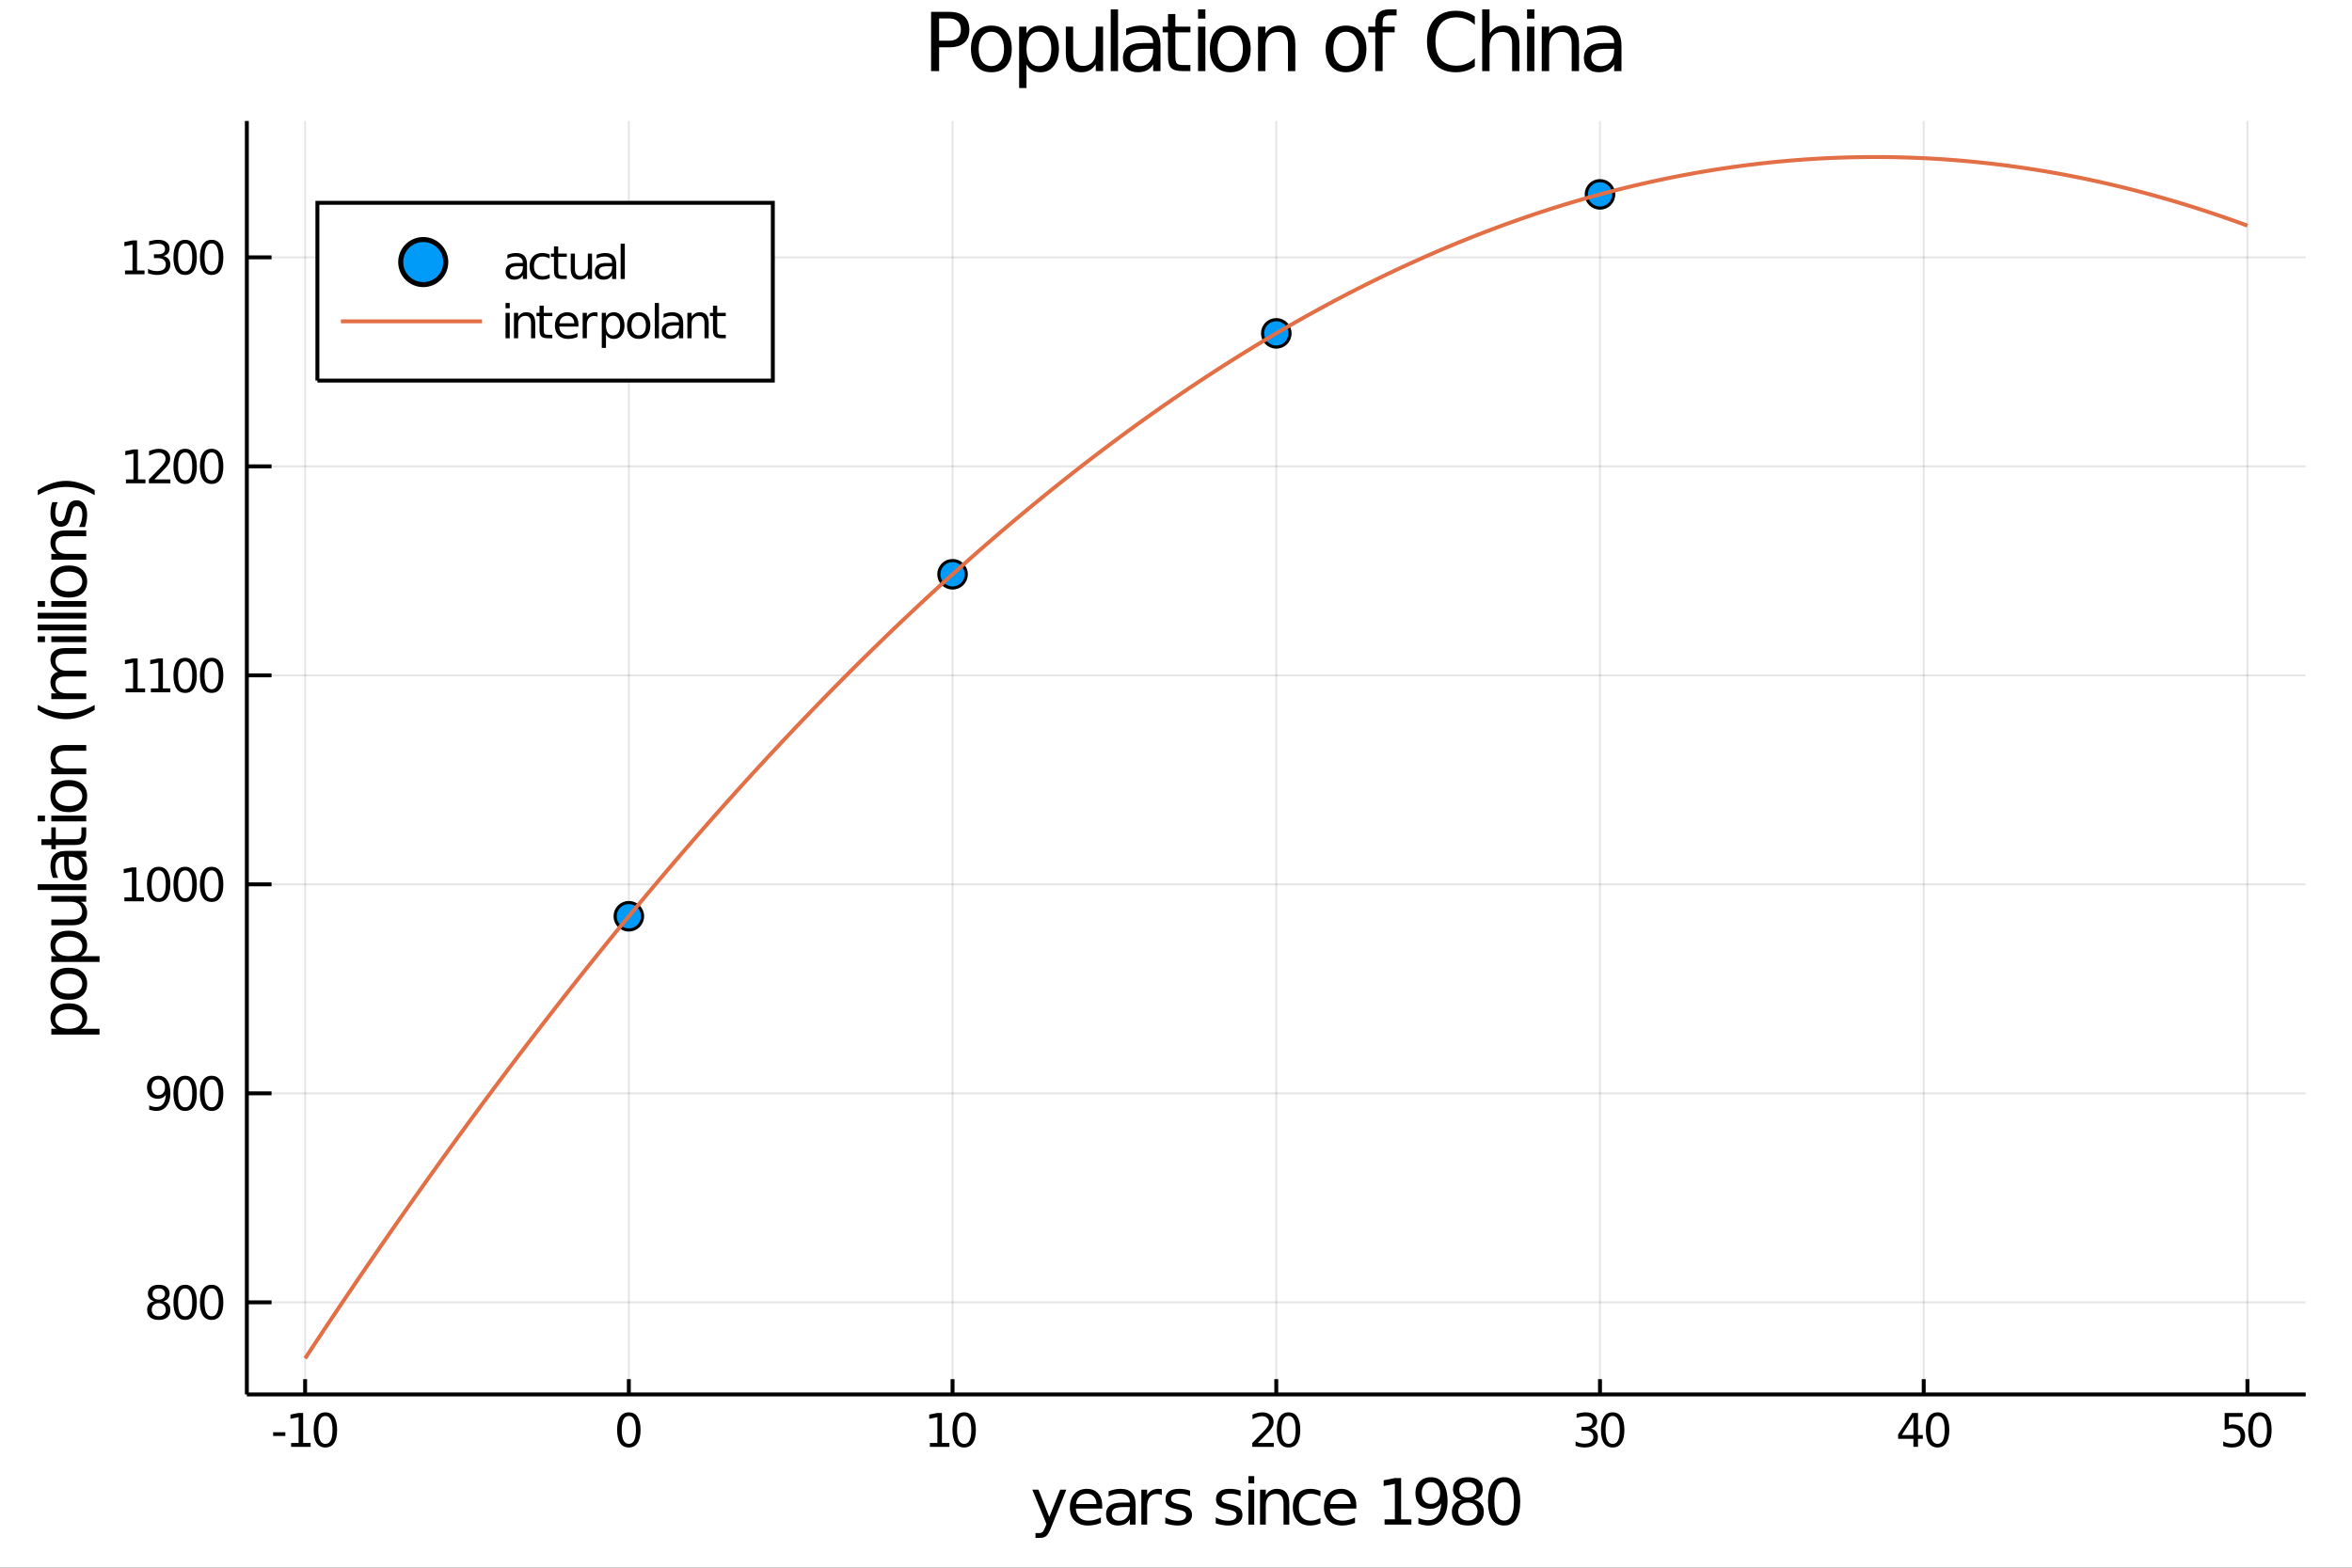 <?xml version="1.0" encoding="utf-8"?>
<svg xmlns="http://www.w3.org/2000/svg" xmlns:xlink="http://www.w3.org/1999/xlink" width="600" height="400" viewBox="0 0 2400 1600">
<rect x="0" y="0" width="2400" height="1600" fill="#333333" stroke="none"/>
<defs>
  <clipPath id="clip340">
    <rect x="0" y="0" width="2400" height="1600"/>
  </clipPath>
</defs>
<path clip-path="url(#clip340)" d="
M0 1600 L2400 1600 L2400 0 L0 0  Z
  " fill="#ffffff" fill-rule="evenodd" fill-opacity="1"/>
<defs>
  <clipPath id="clip341">
    <rect x="480" y="0" width="1681" height="1600"/>
  </clipPath>
</defs>
<path clip-path="url(#clip340)" d="
M251.88 1423.18 L2352.76 1423.18 L2352.76 123.472 L251.88 123.472  Z
  " fill="#ffffff" fill-rule="evenodd" fill-opacity="1"/>
<defs>
  <clipPath id="clip342">
    <rect x="251" y="123" width="2102" height="1301"/>
  </clipPath>
</defs>
<polyline clip-path="url(#clip342)" style="stroke:#000000; stroke-width:2; stroke-opacity:0.1; fill:none" points="
  311.339,1423.18 311.339,123.472 
  "/>
<polyline clip-path="url(#clip342)" style="stroke:#000000; stroke-width:2; stroke-opacity:0.1; fill:none" points="
  641.665,1423.18 641.665,123.472 
  "/>
<polyline clip-path="url(#clip342)" style="stroke:#000000; stroke-width:2; stroke-opacity:0.1; fill:none" points="
  971.992,1423.18 971.992,123.472 
  "/>
<polyline clip-path="url(#clip342)" style="stroke:#000000; stroke-width:2; stroke-opacity:0.1; fill:none" points="
  1302.32,1423.18 1302.32,123.472 
  "/>
<polyline clip-path="url(#clip342)" style="stroke:#000000; stroke-width:2; stroke-opacity:0.1; fill:none" points="
  1632.64,1423.18 1632.64,123.472 
  "/>
<polyline clip-path="url(#clip342)" style="stroke:#000000; stroke-width:2; stroke-opacity:0.1; fill:none" points="
  1962.97,1423.18 1962.97,123.472 
  "/>
<polyline clip-path="url(#clip342)" style="stroke:#000000; stroke-width:2; stroke-opacity:0.1; fill:none" points="
  2293.3,1423.18 2293.3,123.472 
  "/>
<polyline clip-path="url(#clip342)" style="stroke:#000000; stroke-width:2; stroke-opacity:0.1; fill:none" points="
  251.88,1329.17 2352.76,1329.17 
  "/>
<polyline clip-path="url(#clip342)" style="stroke:#000000; stroke-width:2; stroke-opacity:0.1; fill:none" points="
  251.88,1115.87 2352.76,1115.87 
  "/>
<polyline clip-path="url(#clip342)" style="stroke:#000000; stroke-width:2; stroke-opacity:0.1; fill:none" points="
  251.88,902.567 2352.76,902.567 
  "/>
<polyline clip-path="url(#clip342)" style="stroke:#000000; stroke-width:2; stroke-opacity:0.1; fill:none" points="
  251.88,689.265 2352.76,689.265 
  "/>
<polyline clip-path="url(#clip342)" style="stroke:#000000; stroke-width:2; stroke-opacity:0.1; fill:none" points="
  251.88,475.964 2352.76,475.964 
  "/>
<polyline clip-path="url(#clip342)" style="stroke:#000000; stroke-width:2; stroke-opacity:0.1; fill:none" points="
  251.88,262.663 2352.76,262.663 
  "/>
<polyline clip-path="url(#clip340)" style="stroke:#000000; stroke-width:4; stroke-opacity:1; fill:none" points="
  251.88,1423.18 2352.76,1423.18 
  "/>
<polyline clip-path="url(#clip340)" style="stroke:#000000; stroke-width:4; stroke-opacity:1; fill:none" points="
  251.88,1423.18 251.88,123.472 
  "/>
<polyline clip-path="url(#clip340)" style="stroke:#000000; stroke-width:4; stroke-opacity:1; fill:none" points="
  311.339,1423.18 311.339,1407.58 
  "/>
<polyline clip-path="url(#clip340)" style="stroke:#000000; stroke-width:4; stroke-opacity:1; fill:none" points="
  641.665,1423.18 641.665,1407.58 
  "/>
<polyline clip-path="url(#clip340)" style="stroke:#000000; stroke-width:4; stroke-opacity:1; fill:none" points="
  971.992,1423.18 971.992,1407.58 
  "/>
<polyline clip-path="url(#clip340)" style="stroke:#000000; stroke-width:4; stroke-opacity:1; fill:none" points="
  1302.32,1423.18 1302.32,1407.58 
  "/>
<polyline clip-path="url(#clip340)" style="stroke:#000000; stroke-width:4; stroke-opacity:1; fill:none" points="
  1632.64,1423.18 1632.64,1407.58 
  "/>
<polyline clip-path="url(#clip340)" style="stroke:#000000; stroke-width:4; stroke-opacity:1; fill:none" points="
  1962.97,1423.18 1962.97,1407.58 
  "/>
<polyline clip-path="url(#clip340)" style="stroke:#000000; stroke-width:4; stroke-opacity:1; fill:none" points="
  2293.3,1423.18 2293.3,1407.58 
  "/>
<polyline clip-path="url(#clip340)" style="stroke:#000000; stroke-width:4; stroke-opacity:1; fill:none" points="
  251.88,1329.17 277.09,1329.17 
  "/>
<polyline clip-path="url(#clip340)" style="stroke:#000000; stroke-width:4; stroke-opacity:1; fill:none" points="
  251.88,1115.87 277.09,1115.87 
  "/>
<polyline clip-path="url(#clip340)" style="stroke:#000000; stroke-width:4; stroke-opacity:1; fill:none" points="
  251.88,902.567 277.09,902.567 
  "/>
<polyline clip-path="url(#clip340)" style="stroke:#000000; stroke-width:4; stroke-opacity:1; fill:none" points="
  251.88,689.265 277.09,689.265 
  "/>
<polyline clip-path="url(#clip340)" style="stroke:#000000; stroke-width:4; stroke-opacity:1; fill:none" points="
  251.88,475.964 277.09,475.964 
  "/>
<polyline clip-path="url(#clip340)" style="stroke:#000000; stroke-width:4; stroke-opacity:1; fill:none" points="
  251.88,262.663 277.09,262.663 
  "/>
<path clip-path="url(#clip340)" d="M 0 0 M278.7 1461.77 L291.177 1461.77 L291.177 1465.56 L278.7 1465.56 L278.7 1461.77 Z" fill="#000000" fill-rule="evenodd" fill-opacity="1" /><path clip-path="url(#clip340)" d="M 0 0 M297.056 1472.72 L304.695 1472.72 L304.695 1446.35 L296.385 1448.02 L296.385 1443.76 L304.649 1442.09 L309.325 1442.09 L309.325 1472.72 L316.964 1472.72 L316.964 1476.65 L297.056 1476.65 L297.056 1472.72 Z" fill="#000000" fill-rule="evenodd" fill-opacity="1" /><path clip-path="url(#clip340)" d="M 0 0 M332.033 1445.17 Q328.422 1445.17 326.593 1448.74 Q324.788 1452.28 324.788 1459.41 Q324.788 1466.51 326.593 1470.08 Q328.422 1473.62 332.033 1473.62 Q335.667 1473.62 337.473 1470.08 Q339.302 1466.51 339.302 1459.41 Q339.302 1452.28 337.473 1448.74 Q335.667 1445.17 332.033 1445.17 M332.033 1441.47 Q337.843 1441.47 340.899 1446.07 Q343.977 1450.66 343.977 1459.41 Q343.977 1468.13 340.899 1472.74 Q337.843 1477.32 332.033 1477.32 Q326.223 1477.32 323.144 1472.74 Q320.089 1468.13 320.089 1459.41 Q320.089 1450.66 323.144 1446.07 Q326.223 1441.47 332.033 1441.47 Z" fill="#000000" fill-rule="evenodd" fill-opacity="1" /><path clip-path="url(#clip340)" d="M 0 0 M641.665 1445.17 Q638.054 1445.17 636.225 1448.74 Q634.42 1452.28 634.42 1459.41 Q634.42 1466.51 636.225 1470.08 Q638.054 1473.62 641.665 1473.62 Q645.299 1473.62 647.105 1470.08 Q648.934 1466.51 648.934 1459.41 Q648.934 1452.28 647.105 1448.74 Q645.299 1445.17 641.665 1445.17 M641.665 1441.47 Q647.475 1441.47 650.531 1446.07 Q653.61 1450.66 653.61 1459.41 Q653.61 1468.13 650.531 1472.74 Q647.475 1477.32 641.665 1477.32 Q635.855 1477.32 632.776 1472.74 Q629.721 1468.13 629.721 1459.41 Q629.721 1450.66 632.776 1446.07 Q635.855 1441.47 641.665 1441.47 Z" fill="#000000" fill-rule="evenodd" fill-opacity="1" /><path clip-path="url(#clip340)" d="M 0 0 M948.867 1472.72 L956.506 1472.72 L956.506 1446.35 L948.195 1448.02 L948.195 1443.76 L956.459 1442.09 L961.135 1442.09 L961.135 1472.72 L968.774 1472.72 L968.774 1476.65 L948.867 1476.65 L948.867 1472.72 Z" fill="#000000" fill-rule="evenodd" fill-opacity="1" /><path clip-path="url(#clip340)" d="M 0 0 M983.843 1445.17 Q980.232 1445.17 978.404 1448.74 Q976.598 1452.28 976.598 1459.41 Q976.598 1466.51 978.404 1470.08 Q980.232 1473.62 983.843 1473.62 Q987.478 1473.62 989.283 1470.08 Q991.112 1466.51 991.112 1459.41 Q991.112 1452.28 989.283 1448.74 Q987.478 1445.17 983.843 1445.17 M983.843 1441.47 Q989.653 1441.47 992.709 1446.07 Q995.788 1450.66 995.788 1459.41 Q995.788 1468.13 992.709 1472.74 Q989.653 1477.32 983.843 1477.32 Q978.033 1477.32 974.954 1472.74 Q971.899 1468.13 971.899 1459.41 Q971.899 1450.66 974.954 1446.07 Q978.033 1441.47 983.843 1441.47 Z" fill="#000000" fill-rule="evenodd" fill-opacity="1" /><path clip-path="url(#clip340)" d="M 0 0 M1283.46 1472.72 L1299.78 1472.72 L1299.78 1476.65 L1277.84 1476.65 L1277.84 1472.72 Q1280.5 1469.96 1285.08 1465.33 Q1289.69 1460.68 1290.87 1459.34 Q1293.12 1456.81 1294 1455.08 Q1294.9 1453.32 1294.9 1451.63 Q1294.9 1448.87 1292.95 1447.14 Q1291.03 1445.4 1287.93 1445.4 Q1285.73 1445.4 1283.28 1446.17 Q1280.85 1446.93 1278.07 1448.48 L1278.07 1443.76 Q1280.89 1442.62 1283.35 1442.05 Q1285.8 1441.47 1287.84 1441.47 Q1293.21 1441.47 1296.4 1444.15 Q1299.6 1446.84 1299.6 1451.33 Q1299.6 1453.46 1298.79 1455.38 Q1298 1457.28 1295.89 1459.87 Q1295.32 1460.54 1292.21 1463.76 Q1289.11 1466.95 1283.46 1472.72 Z" fill="#000000" fill-rule="evenodd" fill-opacity="1" /><path clip-path="url(#clip340)" d="M 0 0 M1314.85 1445.17 Q1311.24 1445.17 1309.41 1448.74 Q1307.61 1452.28 1307.61 1459.41 Q1307.61 1466.51 1309.41 1470.08 Q1311.24 1473.62 1314.85 1473.62 Q1318.49 1473.62 1320.29 1470.08 Q1322.12 1466.51 1322.12 1459.41 Q1322.12 1452.28 1320.29 1448.74 Q1318.49 1445.17 1314.85 1445.17 M1314.85 1441.47 Q1320.66 1441.47 1323.72 1446.07 Q1326.8 1450.66 1326.8 1459.41 Q1326.8 1468.13 1323.72 1472.74 Q1320.66 1477.32 1314.85 1477.32 Q1309.04 1477.32 1305.96 1472.74 Q1302.91 1468.13 1302.91 1459.41 Q1302.91 1450.66 1305.96 1446.07 Q1309.04 1441.47 1314.85 1441.47 Z" fill="#000000" fill-rule="evenodd" fill-opacity="1" /><path clip-path="url(#clip340)" d="M 0 0 M1623.39 1458.02 Q1626.74 1458.74 1628.62 1461 Q1630.51 1463.27 1630.51 1466.61 Q1630.51 1471.72 1627 1474.52 Q1623.48 1477.32 1617 1477.32 Q1614.82 1477.32 1612.51 1476.88 Q1610.21 1476.47 1607.76 1475.61 L1607.76 1471.1 Q1609.7 1472.23 1612.02 1472.81 Q1614.33 1473.39 1616.86 1473.39 Q1621.26 1473.39 1623.55 1471.65 Q1625.86 1469.92 1625.86 1466.61 Q1625.86 1463.55 1623.71 1461.84 Q1621.58 1460.1 1617.76 1460.1 L1613.73 1460.1 L1613.73 1456.26 L1617.95 1456.26 Q1621.39 1456.26 1623.22 1454.89 Q1625.05 1453.5 1625.05 1450.91 Q1625.05 1448.25 1623.15 1446.84 Q1621.28 1445.4 1617.76 1445.4 Q1615.84 1445.4 1613.64 1445.82 Q1611.44 1446.24 1608.8 1447.11 L1608.8 1442.95 Q1611.46 1442.21 1613.78 1441.84 Q1616.12 1441.47 1618.18 1441.47 Q1623.5 1441.47 1626.6 1443.9 Q1629.7 1446.3 1629.7 1450.43 Q1629.7 1453.3 1628.06 1455.29 Q1626.42 1457.25 1623.39 1458.02 Z" fill="#000000" fill-rule="evenodd" fill-opacity="1" /><path clip-path="url(#clip340)" d="M 0 0 M1645.58 1445.17 Q1641.97 1445.17 1640.14 1448.74 Q1638.34 1452.28 1638.34 1459.41 Q1638.34 1466.51 1640.14 1470.08 Q1641.97 1473.62 1645.58 1473.62 Q1649.22 1473.62 1651.02 1470.08 Q1652.85 1466.51 1652.85 1459.41 Q1652.85 1452.28 1651.02 1448.74 Q1649.22 1445.17 1645.58 1445.17 M1645.58 1441.47 Q1651.39 1441.47 1654.45 1446.07 Q1657.53 1450.66 1657.53 1459.41 Q1657.53 1468.13 1654.45 1472.74 Q1651.39 1477.32 1645.58 1477.32 Q1639.77 1477.32 1636.7 1472.74 Q1633.64 1468.13 1633.64 1459.41 Q1633.64 1450.66 1636.7 1446.07 Q1639.77 1441.47 1645.58 1441.47 Z" fill="#000000" fill-rule="evenodd" fill-opacity="1" /><path clip-path="url(#clip340)" d="M 0 0 M1952.47 1446.17 L1940.67 1464.61 L1952.47 1464.61 L1952.47 1446.17 M1951.25 1442.09 L1957.13 1442.09 L1957.13 1464.61 L1962.06 1464.61 L1962.06 1468.5 L1957.13 1468.5 L1957.13 1476.65 L1952.47 1476.65 L1952.47 1468.5 L1936.87 1468.5 L1936.87 1463.99 L1951.25 1442.09 Z" fill="#000000" fill-rule="evenodd" fill-opacity="1" /><path clip-path="url(#clip340)" d="M 0 0 M1977.13 1445.17 Q1973.51 1445.17 1971.69 1448.74 Q1969.88 1452.28 1969.88 1459.41 Q1969.88 1466.51 1971.69 1470.08 Q1973.51 1473.62 1977.13 1473.62 Q1980.76 1473.62 1982.57 1470.08 Q1984.39 1466.51 1984.39 1459.41 Q1984.39 1452.28 1982.57 1448.74 Q1980.76 1445.17 1977.13 1445.17 M1977.13 1441.47 Q1982.94 1441.47 1985.99 1446.07 Q1989.07 1450.66 1989.07 1459.41 Q1989.07 1468.13 1985.99 1472.74 Q1982.94 1477.32 1977.13 1477.32 Q1971.32 1477.32 1968.24 1472.74 Q1965.18 1468.13 1965.18 1459.41 Q1965.18 1450.66 1968.24 1446.07 Q1971.32 1441.47 1977.13 1441.47 Z" fill="#000000" fill-rule="evenodd" fill-opacity="1" /><path clip-path="url(#clip340)" d="M 0 0 M2270.07 1442.09 L2288.42 1442.09 L2288.42 1446.03 L2274.35 1446.03 L2274.35 1454.5 Q2275.37 1454.15 2276.39 1453.99 Q2277.41 1453.8 2278.42 1453.8 Q2284.21 1453.8 2287.59 1456.98 Q2290.97 1460.15 2290.97 1465.56 Q2290.97 1471.14 2287.5 1474.24 Q2284.03 1477.32 2277.71 1477.32 Q2275.53 1477.32 2273.26 1476.95 Q2271.02 1476.58 2268.61 1475.84 L2268.61 1471.14 Q2270.69 1472.28 2272.92 1472.83 Q2275.14 1473.39 2277.61 1473.39 Q2281.62 1473.39 2283.96 1471.28 Q2286.29 1469.18 2286.29 1465.56 Q2286.29 1461.95 2283.96 1459.85 Q2281.62 1457.74 2277.61 1457.74 Q2275.74 1457.74 2273.86 1458.16 Q2272.01 1458.57 2270.07 1459.45 L2270.07 1442.09 Z" fill="#000000" fill-rule="evenodd" fill-opacity="1" /><path clip-path="url(#clip340)" d="M 0 0 M2306.04 1445.17 Q2302.43 1445.17 2300.6 1448.74 Q2298.79 1452.28 2298.79 1459.41 Q2298.79 1466.51 2300.6 1470.08 Q2302.43 1473.62 2306.04 1473.62 Q2309.67 1473.62 2311.48 1470.08 Q2313.31 1466.51 2313.31 1459.41 Q2313.31 1452.28 2311.48 1448.74 Q2309.67 1445.17 2306.04 1445.17 M2306.04 1441.47 Q2311.85 1441.47 2314.91 1446.07 Q2317.98 1450.66 2317.98 1459.41 Q2317.98 1468.13 2314.91 1472.74 Q2311.85 1477.32 2306.04 1477.32 Q2300.23 1477.32 2297.15 1472.74 Q2294.1 1468.13 2294.1 1459.41 Q2294.1 1450.66 2297.15 1446.07 Q2300.23 1441.47 2306.04 1441.47 Z" fill="#000000" fill-rule="evenodd" fill-opacity="1" /><path clip-path="url(#clip340)" d="M 0 0 M162.001 1330.04 Q158.667 1330.04 156.746 1331.82 Q154.848 1333.6 154.848 1336.73 Q154.848 1339.85 156.746 1341.63 Q158.667 1343.42 162.001 1343.42 Q165.334 1343.42 167.255 1341.63 Q169.177 1339.83 169.177 1336.73 Q169.177 1333.6 167.255 1331.82 Q165.357 1330.04 162.001 1330.04 M157.325 1328.05 Q154.316 1327.31 152.626 1325.25 Q150.959 1323.19 150.959 1320.22 Q150.959 1316.08 153.899 1313.67 Q156.862 1311.26 162.001 1311.26 Q167.163 1311.26 170.103 1313.67 Q173.042 1316.08 173.042 1320.22 Q173.042 1323.19 171.353 1325.25 Q169.686 1327.31 166.7 1328.05 Q170.079 1328.83 171.954 1331.13 Q173.852 1333.42 173.852 1336.73 Q173.852 1341.75 170.774 1344.44 Q167.718 1347.12 162.001 1347.12 Q156.283 1347.12 153.204 1344.44 Q150.149 1341.75 150.149 1336.73 Q150.149 1333.42 152.047 1331.13 Q153.945 1328.83 157.325 1328.05 M155.612 1320.66 Q155.612 1323.35 157.279 1324.85 Q158.968 1326.36 162.001 1326.36 Q165.01 1326.36 166.7 1324.85 Q168.413 1323.35 168.413 1320.66 Q168.413 1317.98 166.7 1316.47 Q165.01 1314.97 162.001 1314.97 Q158.968 1314.97 157.279 1316.47 Q155.612 1317.98 155.612 1320.66 Z" fill="#000000" fill-rule="evenodd" fill-opacity="1" /><path clip-path="url(#clip340)" d="M 0 0 M188.922 1314.97 Q185.311 1314.97 183.482 1318.53 Q181.677 1322.07 181.677 1329.2 Q181.677 1336.31 183.482 1339.88 Q185.311 1343.42 188.922 1343.42 Q192.556 1343.42 194.362 1339.88 Q196.19 1336.31 196.19 1329.2 Q196.19 1322.07 194.362 1318.53 Q192.556 1314.97 188.922 1314.97 M188.922 1311.26 Q194.732 1311.26 197.788 1315.87 Q200.866 1320.45 200.866 1329.2 Q200.866 1337.93 197.788 1342.54 Q194.732 1347.12 188.922 1347.12 Q183.112 1347.12 180.033 1342.54 Q176.977 1337.93 176.977 1329.2 Q176.977 1320.45 180.033 1315.87 Q183.112 1311.26 188.922 1311.26 Z" fill="#000000" fill-rule="evenodd" fill-opacity="1" /><path clip-path="url(#clip340)" d="M 0 0 M215.936 1314.97 Q212.325 1314.97 210.496 1318.53 Q208.69 1322.07 208.69 1329.2 Q208.69 1336.31 210.496 1339.88 Q212.325 1343.42 215.936 1343.42 Q219.57 1343.42 221.375 1339.88 Q223.204 1336.31 223.204 1329.2 Q223.204 1322.07 221.375 1318.53 Q219.57 1314.97 215.936 1314.97 M215.936 1311.26 Q221.746 1311.26 224.801 1315.87 Q227.88 1320.45 227.88 1329.2 Q227.88 1337.93 224.801 1342.54 Q221.746 1347.12 215.936 1347.12 Q210.125 1347.12 207.047 1342.54 Q203.991 1337.93 203.991 1329.2 Q203.991 1320.45 207.047 1315.87 Q210.125 1311.26 215.936 1311.26 Z" fill="#000000" fill-rule="evenodd" fill-opacity="1" /><path clip-path="url(#clip340)" d="M 0 0 M152.232 1132.43 L152.232 1128.17 Q153.991 1129 155.797 1129.44 Q157.603 1129.88 159.339 1129.88 Q163.968 1129.88 166.399 1126.78 Q168.853 1123.66 169.2 1117.31 Q167.857 1119.31 165.797 1120.37 Q163.737 1121.43 161.237 1121.43 Q156.052 1121.43 153.019 1118.31 Q150.01 1115.16 150.01 1109.72 Q150.01 1104.4 153.158 1101.18 Q156.306 1097.96 161.538 1097.96 Q167.533 1097.96 170.681 1102.57 Q173.852 1107.15 173.852 1115.9 Q173.852 1124.07 169.964 1128.96 Q166.098 1133.82 159.547 1133.82 Q157.788 1133.82 155.982 1133.47 Q154.177 1133.12 152.232 1132.43 M161.538 1117.78 Q164.686 1117.78 166.515 1115.62 Q168.366 1113.47 168.366 1109.72 Q168.366 1106 166.515 1103.84 Q164.686 1101.67 161.538 1101.67 Q158.39 1101.67 156.538 1103.84 Q154.709 1106 154.709 1109.72 Q154.709 1113.47 156.538 1115.62 Q158.39 1117.78 161.538 1117.78 Z" fill="#000000" fill-rule="evenodd" fill-opacity="1" /><path clip-path="url(#clip340)" d="M 0 0 M188.922 1101.67 Q185.311 1101.67 183.482 1105.23 Q181.677 1108.77 181.677 1115.9 Q181.677 1123.01 183.482 1126.57 Q185.311 1130.12 188.922 1130.12 Q192.556 1130.12 194.362 1126.57 Q196.19 1123.01 196.19 1115.9 Q196.19 1108.77 194.362 1105.23 Q192.556 1101.67 188.922 1101.67 M188.922 1097.96 Q194.732 1097.96 197.788 1102.57 Q200.866 1107.15 200.866 1115.9 Q200.866 1124.63 197.788 1129.24 Q194.732 1133.82 188.922 1133.82 Q183.112 1133.82 180.033 1129.24 Q176.977 1124.63 176.977 1115.9 Q176.977 1107.15 180.033 1102.57 Q183.112 1097.96 188.922 1097.96 Z" fill="#000000" fill-rule="evenodd" fill-opacity="1" /><path clip-path="url(#clip340)" d="M 0 0 M215.936 1101.67 Q212.325 1101.67 210.496 1105.23 Q208.69 1108.77 208.69 1115.9 Q208.69 1123.01 210.496 1126.57 Q212.325 1130.12 215.936 1130.12 Q219.57 1130.12 221.375 1126.57 Q223.204 1123.01 223.204 1115.9 Q223.204 1108.77 221.375 1105.23 Q219.57 1101.67 215.936 1101.67 M215.936 1097.96 Q221.746 1097.96 224.801 1102.57 Q227.88 1107.15 227.88 1115.9 Q227.88 1124.63 224.801 1129.24 Q221.746 1133.82 215.936 1133.82 Q210.125 1133.82 207.047 1129.24 Q203.991 1124.63 203.991 1115.9 Q203.991 1107.15 207.047 1102.57 Q210.125 1097.96 215.936 1097.96 Z" fill="#000000" fill-rule="evenodd" fill-opacity="1" /><path clip-path="url(#clip340)" d="M 0 0 M126.931 915.911 L134.57 915.911 L134.57 889.546 L126.26 891.213 L126.26 886.953 L134.524 885.287 L139.2 885.287 L139.2 915.911 L146.839 915.911 L146.839 919.847 L126.931 919.847 L126.931 915.911 Z" fill="#000000" fill-rule="evenodd" fill-opacity="1" /><path clip-path="url(#clip340)" d="M 0 0 M161.908 888.365 Q158.297 888.365 156.468 891.93 Q154.663 895.472 154.663 902.601 Q154.663 909.708 156.468 913.273 Q158.297 916.814 161.908 916.814 Q165.542 916.814 167.348 913.273 Q169.177 909.708 169.177 902.601 Q169.177 895.472 167.348 891.93 Q165.542 888.365 161.908 888.365 M161.908 884.662 Q167.718 884.662 170.774 889.268 Q173.852 893.851 173.852 902.601 Q173.852 911.328 170.774 915.935 Q167.718 920.518 161.908 920.518 Q156.098 920.518 153.019 915.935 Q149.964 911.328 149.964 902.601 Q149.964 893.851 153.019 889.268 Q156.098 884.662 161.908 884.662 Z" fill="#000000" fill-rule="evenodd" fill-opacity="1" /><path clip-path="url(#clip340)" d="M 0 0 M188.922 888.365 Q185.311 888.365 183.482 891.93 Q181.677 895.472 181.677 902.601 Q181.677 909.708 183.482 913.273 Q185.311 916.814 188.922 916.814 Q192.556 916.814 194.362 913.273 Q196.19 909.708 196.19 902.601 Q196.19 895.472 194.362 891.93 Q192.556 888.365 188.922 888.365 M188.922 884.662 Q194.732 884.662 197.788 889.268 Q200.866 893.851 200.866 902.601 Q200.866 911.328 197.788 915.935 Q194.732 920.518 188.922 920.518 Q183.112 920.518 180.033 915.935 Q176.977 911.328 176.977 902.601 Q176.977 893.851 180.033 889.268 Q183.112 884.662 188.922 884.662 Z" fill="#000000" fill-rule="evenodd" fill-opacity="1" /><path clip-path="url(#clip340)" d="M 0 0 M215.936 888.365 Q212.325 888.365 210.496 891.93 Q208.69 895.472 208.69 902.601 Q208.69 909.708 210.496 913.273 Q212.325 916.814 215.936 916.814 Q219.57 916.814 221.375 913.273 Q223.204 909.708 223.204 902.601 Q223.204 895.472 221.375 891.93 Q219.57 888.365 215.936 888.365 M215.936 884.662 Q221.746 884.662 224.801 889.268 Q227.88 893.851 227.88 902.601 Q227.88 911.328 224.801 915.935 Q221.746 920.518 215.936 920.518 Q210.125 920.518 207.047 915.935 Q203.991 911.328 203.991 902.601 Q203.991 893.851 207.047 889.268 Q210.125 884.662 215.936 884.662 Z" fill="#000000" fill-rule="evenodd" fill-opacity="1" /><path clip-path="url(#clip340)" d="M 0 0 M128.158 702.61 L135.797 702.61 L135.797 676.245 L127.487 677.911 L127.487 673.652 L135.751 671.985 L140.427 671.985 L140.427 702.61 L148.066 702.61 L148.066 706.545 L128.158 706.545 L128.158 702.61 Z" fill="#000000" fill-rule="evenodd" fill-opacity="1" /><path clip-path="url(#clip340)" d="M 0 0 M153.945 702.61 L161.584 702.61 L161.584 676.245 L153.274 677.911 L153.274 673.652 L161.538 671.985 L166.214 671.985 L166.214 702.61 L173.852 702.61 L173.852 706.545 L153.945 706.545 L153.945 702.61 Z" fill="#000000" fill-rule="evenodd" fill-opacity="1" /><path clip-path="url(#clip340)" d="M 0 0 M188.922 675.064 Q185.311 675.064 183.482 678.629 Q181.677 682.171 181.677 689.3 Q181.677 696.407 183.482 699.971 Q185.311 703.513 188.922 703.513 Q192.556 703.513 194.362 699.971 Q196.19 696.407 196.19 689.3 Q196.19 682.171 194.362 678.629 Q192.556 675.064 188.922 675.064 M188.922 671.36 Q194.732 671.36 197.788 675.967 Q200.866 680.55 200.866 689.3 Q200.866 698.027 197.788 702.633 Q194.732 707.217 188.922 707.217 Q183.112 707.217 180.033 702.633 Q176.977 698.027 176.977 689.3 Q176.977 680.55 180.033 675.967 Q183.112 671.36 188.922 671.36 Z" fill="#000000" fill-rule="evenodd" fill-opacity="1" /><path clip-path="url(#clip340)" d="M 0 0 M215.936 675.064 Q212.325 675.064 210.496 678.629 Q208.69 682.171 208.69 689.3 Q208.69 696.407 210.496 699.971 Q212.325 703.513 215.936 703.513 Q219.57 703.513 221.375 699.971 Q223.204 696.407 223.204 689.3 Q223.204 682.171 221.375 678.629 Q219.57 675.064 215.936 675.064 M215.936 671.36 Q221.746 671.36 224.801 675.967 Q227.88 680.55 227.88 689.3 Q227.88 698.027 224.801 702.633 Q221.746 707.217 215.936 707.217 Q210.125 707.217 207.047 702.633 Q203.991 698.027 203.991 689.3 Q203.991 680.55 207.047 675.967 Q210.125 671.36 215.936 671.36 Z" fill="#000000" fill-rule="evenodd" fill-opacity="1" /><path clip-path="url(#clip340)" d="M 0 0 M128.529 489.309 L136.168 489.309 L136.168 462.943 L127.857 464.61 L127.857 460.351 L136.121 458.684 L140.797 458.684 L140.797 489.309 L148.436 489.309 L148.436 493.244 L128.529 493.244 L128.529 489.309 Z" fill="#000000" fill-rule="evenodd" fill-opacity="1" /><path clip-path="url(#clip340)" d="M 0 0 M157.533 489.309 L173.852 489.309 L173.852 493.244 L151.908 493.244 L151.908 489.309 Q154.57 486.554 159.153 481.925 Q163.76 477.272 164.941 475.929 Q167.186 473.406 168.065 471.67 Q168.968 469.911 168.968 468.221 Q168.968 465.467 167.024 463.73 Q165.103 461.994 162.001 461.994 Q159.802 461.994 157.348 462.758 Q154.917 463.522 152.14 465.073 L152.14 460.351 Q154.964 459.217 157.417 458.638 Q159.871 458.059 161.908 458.059 Q167.278 458.059 170.473 460.744 Q173.667 463.43 173.667 467.92 Q173.667 470.05 172.857 471.971 Q172.07 473.869 169.964 476.462 Q169.385 477.133 166.283 480.351 Q163.181 483.545 157.533 489.309 Z" fill="#000000" fill-rule="evenodd" fill-opacity="1" /><path clip-path="url(#clip340)" d="M 0 0 M188.922 461.763 Q185.311 461.763 183.482 465.328 Q181.677 468.869 181.677 475.999 Q181.677 483.105 183.482 486.67 Q185.311 490.212 188.922 490.212 Q192.556 490.212 194.362 486.67 Q196.19 483.105 196.19 475.999 Q196.19 468.869 194.362 465.328 Q192.556 461.763 188.922 461.763 M188.922 458.059 Q194.732 458.059 197.788 462.666 Q200.866 467.249 200.866 475.999 Q200.866 484.726 197.788 489.332 Q194.732 493.915 188.922 493.915 Q183.112 493.915 180.033 489.332 Q176.977 484.726 176.977 475.999 Q176.977 467.249 180.033 462.666 Q183.112 458.059 188.922 458.059 Z" fill="#000000" fill-rule="evenodd" fill-opacity="1" /><path clip-path="url(#clip340)" d="M 0 0 M215.936 461.763 Q212.325 461.763 210.496 465.328 Q208.69 468.869 208.69 475.999 Q208.69 483.105 210.496 486.67 Q212.325 490.212 215.936 490.212 Q219.57 490.212 221.375 486.67 Q223.204 483.105 223.204 475.999 Q223.204 468.869 221.375 465.328 Q219.57 461.763 215.936 461.763 M215.936 458.059 Q221.746 458.059 224.801 462.666 Q227.88 467.249 227.88 475.999 Q227.88 484.726 224.801 489.332 Q221.746 493.915 215.936 493.915 Q210.125 493.915 207.047 489.332 Q203.991 484.726 203.991 475.999 Q203.991 467.249 207.047 462.666 Q210.125 458.059 215.936 458.059 Z" fill="#000000" fill-rule="evenodd" fill-opacity="1" /><path clip-path="url(#clip340)" d="M 0 0 M127.58 276.008 L135.218 276.008 L135.218 249.642 L126.908 251.309 L126.908 247.05 L135.172 245.383 L139.848 245.383 L139.848 276.008 L147.487 276.008 L147.487 279.943 L127.58 279.943 L127.58 276.008 Z" fill="#000000" fill-rule="evenodd" fill-opacity="1" /><path clip-path="url(#clip340)" d="M 0 0 M166.723 261.309 Q170.079 262.026 171.954 264.295 Q173.852 266.563 173.852 269.897 Q173.852 275.012 170.334 277.813 Q166.815 280.614 160.334 280.614 Q158.158 280.614 155.843 280.174 Q153.552 279.758 151.098 278.901 L151.098 274.387 Q153.042 275.522 155.357 276.1 Q157.672 276.679 160.195 276.679 Q164.593 276.679 166.885 274.943 Q169.2 273.207 169.2 269.897 Q169.2 266.841 167.047 265.128 Q164.917 263.392 161.098 263.392 L157.07 263.392 L157.07 259.55 L161.283 259.55 Q164.732 259.55 166.561 258.184 Q168.39 256.795 168.39 254.202 Q168.39 251.54 166.491 250.128 Q164.616 248.693 161.098 248.693 Q159.177 248.693 156.978 249.11 Q154.779 249.526 152.14 250.406 L152.14 246.239 Q154.802 245.499 157.116 245.128 Q159.454 244.758 161.515 244.758 Q166.839 244.758 169.94 247.188 Q173.042 249.596 173.042 253.716 Q173.042 256.587 171.399 258.577 Q169.755 260.545 166.723 261.309 Z" fill="#000000" fill-rule="evenodd" fill-opacity="1" /><path clip-path="url(#clip340)" d="M 0 0 M188.922 248.462 Q185.311 248.462 183.482 252.026 Q181.677 255.568 181.677 262.698 Q181.677 269.804 183.482 273.369 Q185.311 276.911 188.922 276.911 Q192.556 276.911 194.362 273.369 Q196.19 269.804 196.19 262.698 Q196.19 255.568 194.362 252.026 Q192.556 248.462 188.922 248.462 M188.922 244.758 Q194.732 244.758 197.788 249.364 Q200.866 253.948 200.866 262.698 Q200.866 271.424 197.788 276.031 Q194.732 280.614 188.922 280.614 Q183.112 280.614 180.033 276.031 Q176.977 271.424 176.977 262.698 Q176.977 253.948 180.033 249.364 Q183.112 244.758 188.922 244.758 Z" fill="#000000" fill-rule="evenodd" fill-opacity="1" /><path clip-path="url(#clip340)" d="M 0 0 M215.936 248.462 Q212.325 248.462 210.496 252.026 Q208.69 255.568 208.69 262.698 Q208.69 269.804 210.496 273.369 Q212.325 276.911 215.936 276.911 Q219.57 276.911 221.375 273.369 Q223.204 269.804 223.204 262.698 Q223.204 255.568 221.375 252.026 Q219.57 248.462 215.936 248.462 M215.936 244.758 Q221.746 244.758 224.801 249.364 Q227.88 253.948 227.88 262.698 Q227.88 271.424 224.801 276.031 Q221.746 280.614 215.936 280.614 Q210.125 280.614 207.047 276.031 Q203.991 271.424 203.991 262.698 Q203.991 253.948 207.047 249.364 Q210.125 244.758 215.936 244.758 Z" fill="#000000" fill-rule="evenodd" fill-opacity="1" /><path clip-path="url(#clip340)" d="M 0 0 M958.275 18.82 L958.275 41.546 L968.564 41.546 Q974.276 41.546 977.395 38.589 Q980.514 35.632 980.514 30.163 Q980.514 24.735 977.395 21.778 Q974.276 18.82 968.564 18.82 L958.275 18.82 M950.092 12.096 L968.564 12.096 Q978.732 12.096 983.917 16.714 Q989.143 21.292 989.143 30.163 Q989.143 39.115 983.917 43.693 Q978.732 48.271 968.564 48.271 L958.275 48.271 L958.275 72.576 L950.092 72.576 L950.092 12.096 Z" fill="#000000" fill-rule="evenodd" fill-opacity="1" /><path clip-path="url(#clip340)" d="M 0 0 M1011.58 32.431 Q1005.59 32.431 1002.11 37.131 Q998.622 41.789 998.622 49.931 Q998.622 58.074 1002.06 62.773 Q1005.55 67.431 1011.58 67.431 Q1017.54 67.431 1021.02 62.732 Q1024.51 58.033 1024.51 49.931 Q1024.51 41.87 1021.02 37.171 Q1017.54 32.431 1011.58 32.431 M1011.58 26.112 Q1021.31 26.112 1026.86 32.431 Q1032.41 38.751 1032.41 49.931 Q1032.41 61.071 1026.86 67.431 Q1021.31 73.751 1011.58 73.751 Q1001.82 73.751 996.272 67.431 Q990.763 61.071 990.763 49.931 Q990.763 38.751 996.272 32.431 Q1001.82 26.112 1011.58 26.112 Z" fill="#000000" fill-rule="evenodd" fill-opacity="1" /><path clip-path="url(#clip340)" d="M 0 0 M1047.44 65.77 L1047.44 89.833 L1039.94 89.833 L1039.94 27.206 L1047.44 27.206 L1047.44 34.092 Q1049.78 30.041 1053.35 28.097 Q1056.95 26.112 1061.94 26.112 Q1070.2 26.112 1075.35 32.675 Q1080.53 39.237 1080.53 49.931 Q1080.53 60.626 1075.35 67.188 Q1070.2 73.751 1061.94 73.751 Q1056.95 73.751 1053.35 71.806 Q1049.78 69.821 1047.44 65.77 M1072.79 49.931 Q1072.79 41.708 1069.39 37.05 Q1066.03 32.35 1060.11 32.35 Q1054.2 32.35 1050.8 37.05 Q1047.44 41.708 1047.44 49.931 Q1047.44 58.155 1050.8 62.854 Q1054.2 67.512 1060.11 67.512 Q1066.03 67.512 1069.39 62.854 Q1072.79 58.155 1072.79 49.931 Z" fill="#000000" fill-rule="evenodd" fill-opacity="1" /><path clip-path="url(#clip340)" d="M 0 0 M1087.58 54.671 L1087.58 27.206 L1095.03 27.206 L1095.03 54.387 Q1095.03 60.828 1097.54 64.069 Q1100.06 67.269 1105.08 67.269 Q1111.12 67.269 1114.6 63.421 Q1118.12 59.573 1118.12 52.929 L1118.12 27.206 L1125.58 27.206 L1125.58 72.576 L1118.12 72.576 L1118.12 65.608 Q1115.41 69.74 1111.8 71.766 Q1108.24 73.751 1103.5 73.751 Q1095.68 73.751 1091.63 68.89 Q1087.58 64.029 1087.58 54.671 M1106.34 26.112 L1106.34 26.112 Z" fill="#000000" fill-rule="evenodd" fill-opacity="1" /><path clip-path="url(#clip340)" d="M 0 0 M1133.4 9.544 L1140.85 9.544 L1140.85 72.576 L1133.4 72.576 L1133.4 9.544 Z" fill="#000000" fill-rule="evenodd" fill-opacity="1" /><path clip-path="url(#clip340)" d="M 0 0 M1169.29 49.769 Q1160.25 49.769 1156.77 51.835 Q1153.29 53.901 1153.29 58.884 Q1153.29 62.854 1155.88 65.203 Q1158.51 67.512 1163.01 67.512 Q1169.21 67.512 1172.93 63.137 Q1176.7 58.722 1176.7 51.43 L1176.7 49.769 L1169.29 49.769 M1184.15 46.691 L1184.15 72.576 L1176.7 72.576 L1176.7 65.689 Q1174.15 69.821 1170.34 71.806 Q1166.53 73.751 1161.02 73.751 Q1154.05 73.751 1149.92 69.862 Q1145.83 65.933 1145.83 59.37 Q1145.83 51.714 1150.94 47.825 Q1156.08 43.936 1166.25 43.936 L1176.7 43.936 L1176.7 43.207 Q1176.7 38.062 1173.3 35.267 Q1169.93 32.431 1163.82 32.431 Q1159.93 32.431 1156.24 33.363 Q1152.56 34.295 1149.15 36.158 L1149.15 29.272 Q1153.24 27.692 1157.09 26.922 Q1160.94 26.112 1164.59 26.112 Q1174.43 26.112 1179.29 31.216 Q1184.15 36.32 1184.15 46.691 Z" fill="#000000" fill-rule="evenodd" fill-opacity="1" /><path clip-path="url(#clip340)" d="M 0 0 M1199.34 14.324 L1199.34 27.206 L1214.7 27.206 L1214.7 32.999 L1199.34 32.999 L1199.34 57.628 Q1199.34 63.178 1200.84 64.758 Q1202.38 66.338 1207.04 66.338 L1214.7 66.338 L1214.7 72.576 L1207.04 72.576 Q1198.41 72.576 1195.13 69.376 Q1191.85 66.135 1191.85 57.628 L1191.85 32.999 L1186.38 32.999 L1186.38 27.206 L1191.85 27.206 L1191.85 14.324 L1199.34 14.324 Z" fill="#000000" fill-rule="evenodd" fill-opacity="1" /><path clip-path="url(#clip340)" d="M 0 0 M1222.52 27.206 L1229.97 27.206 L1229.97 72.576 L1222.52 72.576 L1222.52 27.206 M1222.52 9.544 L1229.97 9.544 L1229.97 18.983 L1222.52 18.983 L1222.52 9.544 Z" fill="#000000" fill-rule="evenodd" fill-opacity="1" /><path clip-path="url(#clip340)" d="M 0 0 M1255.37 32.431 Q1249.37 32.431 1245.89 37.131 Q1242.41 41.789 1242.41 49.931 Q1242.41 58.074 1245.85 62.773 Q1249.33 67.431 1255.37 67.431 Q1261.32 67.431 1264.81 62.732 Q1268.29 58.033 1268.29 49.931 Q1268.29 41.87 1264.81 37.171 Q1261.32 32.431 1255.37 32.431 M1255.37 26.112 Q1265.09 26.112 1270.64 32.431 Q1276.19 38.751 1276.19 49.931 Q1276.19 61.071 1270.64 67.431 Q1265.09 73.751 1255.37 73.751 Q1245.61 73.751 1240.06 67.431 Q1234.55 61.071 1234.55 49.931 Q1234.55 38.751 1240.06 32.431 Q1245.61 26.112 1255.37 26.112 Z" fill="#000000" fill-rule="evenodd" fill-opacity="1" /><path clip-path="url(#clip340)" d="M 0 0 M1321.72 45.192 L1321.72 72.576 L1314.27 72.576 L1314.27 45.435 Q1314.27 38.994 1311.76 35.794 Q1309.24 32.594 1304.22 32.594 Q1298.19 32.594 1294.7 36.442 Q1291.22 40.29 1291.22 46.934 L1291.22 72.576 L1283.72 72.576 L1283.72 27.206 L1291.22 27.206 L1291.22 34.254 Q1293.89 30.163 1297.5 28.138 Q1301.14 26.112 1305.88 26.112 Q1313.7 26.112 1317.71 30.973 Q1321.72 35.794 1321.72 45.192 Z" fill="#000000" fill-rule="evenodd" fill-opacity="1" /><path clip-path="url(#clip340)" d="M 0 0 M1373.49 32.431 Q1367.5 32.431 1364.01 37.131 Q1360.53 41.789 1360.53 49.931 Q1360.53 58.074 1363.97 62.773 Q1367.46 67.431 1373.49 67.431 Q1379.45 67.431 1382.93 62.732 Q1386.41 58.033 1386.41 49.931 Q1386.41 41.87 1382.93 37.171 Q1379.45 32.431 1373.49 32.431 M1373.49 26.112 Q1383.21 26.112 1388.76 32.431 Q1394.31 38.751 1394.31 49.931 Q1394.31 61.071 1388.76 67.431 Q1383.21 73.751 1373.49 73.751 Q1363.73 73.751 1358.18 67.431 Q1352.67 61.071 1352.67 49.931 Q1352.67 38.751 1358.18 32.431 Q1363.73 26.112 1373.49 26.112 Z" fill="#000000" fill-rule="evenodd" fill-opacity="1" /><path clip-path="url(#clip340)" d="M 0 0 M1425.1 9.544 L1425.1 15.742 L1417.97 15.742 Q1413.96 15.742 1412.38 17.362 Q1410.84 18.983 1410.84 23.195 L1410.84 27.206 L1423.12 27.206 L1423.12 32.999 L1410.84 32.999 L1410.84 72.576 L1403.35 72.576 L1403.35 32.999 L1396.22 32.999 L1396.22 27.206 L1403.35 27.206 L1403.35 24.046 Q1403.35 16.471 1406.87 13.028 Q1410.4 9.544 1418.05 9.544 L1425.1 9.544 Z" fill="#000000" fill-rule="evenodd" fill-opacity="1" /><path clip-path="url(#clip340)" d="M 0 0 M1504.9 16.755 L1504.9 25.383 Q1500.77 21.535 1496.07 19.631 Q1491.41 17.727 1486.15 17.727 Q1475.78 17.727 1470.27 24.087 Q1464.76 30.406 1464.76 42.397 Q1464.76 54.347 1470.27 60.707 Q1475.78 67.026 1486.15 67.026 Q1491.41 67.026 1496.07 65.122 Q1500.77 63.218 1504.9 59.37 L1504.9 67.918 Q1500.61 70.834 1495.79 72.292 Q1491.01 73.751 1485.66 73.751 Q1471.93 73.751 1464.03 65.365 Q1456.13 56.94 1456.13 42.397 Q1456.13 27.814 1464.03 19.428 Q1471.93 11.002 1485.66 11.002 Q1491.09 11.002 1495.87 12.461 Q1500.69 13.878 1504.9 16.755 Z" fill="#000000" fill-rule="evenodd" fill-opacity="1" /><path clip-path="url(#clip340)" d="M 0 0 M1550.44 45.192 L1550.44 72.576 L1542.98 72.576 L1542.98 45.435 Q1542.98 38.994 1540.47 35.794 Q1537.96 32.594 1532.94 32.594 Q1526.9 32.594 1523.42 36.442 Q1519.93 40.29 1519.93 46.934 L1519.93 72.576 L1512.44 72.576 L1512.44 9.544 L1519.93 9.544 L1519.93 34.254 Q1522.61 30.163 1526.21 28.138 Q1529.86 26.112 1534.6 26.112 Q1542.42 26.112 1546.43 30.973 Q1550.44 35.794 1550.44 45.192 Z" fill="#000000" fill-rule="evenodd" fill-opacity="1" /><path clip-path="url(#clip340)" d="M 0 0 M1558.25 27.206 L1565.71 27.206 L1565.71 72.576 L1558.25 72.576 L1558.25 27.206 M1558.25 9.544 L1565.71 9.544 L1565.71 18.983 L1558.25 18.983 L1558.25 9.544 Z" fill="#000000" fill-rule="evenodd" fill-opacity="1" /><path clip-path="url(#clip340)" d="M 0 0 M1611.24 45.192 L1611.24 72.576 L1603.79 72.576 L1603.79 45.435 Q1603.79 38.994 1601.27 35.794 Q1598.76 32.594 1593.74 32.594 Q1587.7 32.594 1584.22 36.442 Q1580.74 40.29 1580.74 46.934 L1580.74 72.576 L1573.24 72.576 L1573.24 27.206 L1580.74 27.206 L1580.74 34.254 Q1583.41 30.163 1587.02 28.138 Q1590.66 26.112 1595.4 26.112 Q1603.22 26.112 1607.23 30.973 Q1611.24 35.794 1611.24 45.192 Z" fill="#000000" fill-rule="evenodd" fill-opacity="1" /><path clip-path="url(#clip340)" d="M 0 0 M1639.68 49.769 Q1630.64 49.769 1627.16 51.835 Q1623.68 53.901 1623.68 58.884 Q1623.68 62.854 1626.27 65.203 Q1628.9 67.512 1633.4 67.512 Q1639.6 67.512 1643.32 63.137 Q1647.09 58.722 1647.09 51.43 L1647.09 49.769 L1639.68 49.769 M1654.54 46.691 L1654.54 72.576 L1647.09 72.576 L1647.09 65.689 Q1644.54 69.821 1640.73 71.806 Q1636.92 73.751 1631.41 73.751 Q1624.45 73.751 1620.31 69.862 Q1616.22 65.933 1616.22 59.37 Q1616.22 51.714 1621.33 47.825 Q1626.47 43.936 1636.64 43.936 L1647.09 43.936 L1647.09 43.207 Q1647.09 38.062 1643.69 35.267 Q1640.33 32.431 1634.21 32.431 Q1630.32 32.431 1626.63 33.363 Q1622.95 34.295 1619.54 36.158 L1619.54 29.272 Q1623.64 27.692 1627.48 26.922 Q1631.33 26.112 1634.98 26.112 Q1644.82 26.112 1649.68 31.216 Q1654.54 36.32 1654.54 46.691 Z" fill="#000000" fill-rule="evenodd" fill-opacity="1" /><path clip-path="url(#clip340)" d="M 0 0 M1072.42 1559.35 Q1069.94 1565.72 1067.58 1567.66 Q1065.23 1569.6 1061.28 1569.6 L1056.6 1569.6 L1056.6 1564.7 L1060.04 1564.7 Q1062.46 1564.7 1063.79 1563.56 Q1065.13 1562.41 1066.75 1558.14 L1067.81 1555.47 L1053.39 1520.4 L1059.59 1520.4 L1070.73 1548.28 L1081.87 1520.4 L1088.08 1520.4 L1072.42 1559.35 Z" fill="#000000" fill-rule="evenodd" fill-opacity="1" /><path clip-path="url(#clip340)" d="M 0 0 M1124.71 1536.76 L1124.71 1539.62 L1097.79 1539.62 Q1098.17 1545.67 1101.42 1548.85 Q1104.69 1552 1110.52 1552 Q1113.89 1552 1117.04 1551.17 Q1120.23 1550.35 1123.35 1548.69 L1123.35 1554.23 Q1120.2 1555.57 1116.88 1556.27 Q1113.57 1556.97 1110.17 1556.97 Q1101.64 1556.97 1096.64 1552 Q1091.68 1547.04 1091.68 1538.57 Q1091.68 1529.82 1096.39 1524.69 Q1101.13 1519.54 1109.15 1519.54 Q1116.34 1519.54 1120.51 1524.18 Q1124.71 1528.8 1124.71 1536.76 M1118.86 1535.04 Q1118.79 1530.23 1116.15 1527.37 Q1113.54 1524.5 1109.21 1524.5 Q1104.31 1524.5 1101.35 1527.27 Q1098.42 1530.04 1097.98 1535.07 L1118.86 1535.04 Z" fill="#000000" fill-rule="evenodd" fill-opacity="1" /><path clip-path="url(#clip340)" d="M 0 0 M1147.06 1538.12 Q1139.96 1538.12 1137.22 1539.75 Q1134.49 1541.37 1134.49 1545.29 Q1134.49 1548.4 1136.52 1550.25 Q1138.59 1552.07 1142.12 1552.07 Q1146.99 1552.07 1149.92 1548.63 Q1152.88 1545.16 1152.88 1539.43 L1152.88 1538.12 L1147.06 1538.12 M1158.74 1535.71 L1158.74 1556.04 L1152.88 1556.04 L1152.88 1550.63 Q1150.88 1553.88 1147.89 1555.44 Q1144.89 1556.97 1140.57 1556.97 Q1135.09 1556.97 1131.84 1553.91 Q1128.63 1550.82 1128.63 1545.67 Q1128.63 1539.65 1132.64 1536.6 Q1136.68 1533.54 1144.67 1533.54 L1152.88 1533.54 L1152.88 1532.97 Q1152.88 1528.93 1150.21 1526.73 Q1147.57 1524.5 1142.76 1524.5 Q1139.71 1524.5 1136.81 1525.23 Q1133.91 1525.97 1131.24 1527.43 L1131.24 1522.02 Q1134.45 1520.78 1137.48 1520.17 Q1140.5 1519.54 1143.37 1519.54 Q1151.1 1519.54 1154.92 1523.55 Q1158.74 1527.56 1158.74 1535.71 Z" fill="#000000" fill-rule="evenodd" fill-opacity="1" /><path clip-path="url(#clip340)" d="M 0 0 M1185.54 1525.87 Q1184.55 1525.3 1183.37 1525.04 Q1182.23 1524.76 1180.83 1524.76 Q1175.86 1524.76 1173.19 1528 Q1170.55 1531.22 1170.55 1537.27 L1170.55 1556.04 L1164.66 1556.04 L1164.66 1520.4 L1170.55 1520.4 L1170.55 1525.93 Q1172.39 1522.69 1175.35 1521.13 Q1178.31 1519.54 1182.55 1519.54 Q1183.15 1519.54 1183.88 1519.63 Q1184.62 1519.7 1185.51 1519.85 L1185.54 1525.87 Z" fill="#000000" fill-rule="evenodd" fill-opacity="1" /><path clip-path="url(#clip340)" d="M 0 0 M1214.41 1521.45 L1214.41 1526.98 Q1211.92 1525.71 1209.25 1525.07 Q1206.58 1524.44 1203.71 1524.44 Q1199.35 1524.44 1197.16 1525.77 Q1194.99 1527.11 1194.99 1529.79 Q1194.99 1531.82 1196.55 1533 Q1198.11 1534.15 1202.82 1535.2 L1204.83 1535.64 Q1211.07 1536.98 1213.68 1539.43 Q1216.32 1541.85 1216.32 1546.21 Q1216.32 1551.17 1212.37 1554.07 Q1208.46 1556.97 1201.58 1556.97 Q1198.72 1556.97 1195.6 1556.39 Q1192.51 1555.85 1189.07 1554.74 L1189.07 1548.69 Q1192.32 1550.38 1195.47 1551.24 Q1198.62 1552.07 1201.71 1552.07 Q1205.85 1552.07 1208.07 1550.66 Q1210.3 1549.23 1210.3 1546.65 Q1210.3 1544.27 1208.68 1542.99 Q1207.09 1541.72 1201.64 1540.54 L1199.61 1540.07 Q1194.16 1538.92 1191.75 1536.56 Q1189.33 1534.18 1189.33 1530.04 Q1189.33 1525.01 1192.89 1522.27 Q1196.46 1519.54 1203.01 1519.54 Q1206.26 1519.54 1209.12 1520.01 Q1211.99 1520.49 1214.41 1521.45 Z" fill="#000000" fill-rule="evenodd" fill-opacity="1" /><path clip-path="url(#clip340)" d="M 0 0 M1265.91 1521.45 L1265.91 1526.98 Q1263.42 1525.71 1260.75 1525.07 Q1258.08 1524.44 1255.21 1524.44 Q1250.85 1524.44 1248.66 1525.77 Q1246.49 1527.11 1246.49 1529.79 Q1246.49 1531.82 1248.05 1533 Q1249.61 1534.15 1254.32 1535.2 L1256.33 1535.64 Q1262.56 1536.98 1265.17 1539.43 Q1267.82 1541.85 1267.82 1546.21 Q1267.82 1551.17 1263.87 1554.07 Q1259.95 1556.97 1253.08 1556.97 Q1250.21 1556.97 1247.1 1556.39 Q1244.01 1555.85 1240.57 1554.74 L1240.57 1548.69 Q1243.82 1550.38 1246.97 1551.24 Q1250.12 1552.07 1253.21 1552.07 Q1257.34 1552.07 1259.57 1550.66 Q1261.8 1549.23 1261.8 1546.65 Q1261.8 1544.27 1260.18 1542.99 Q1258.59 1541.72 1253.14 1540.54 L1251.11 1540.07 Q1245.66 1538.92 1243.24 1536.56 Q1240.83 1534.18 1240.83 1530.04 Q1240.83 1525.01 1244.39 1522.27 Q1247.95 1519.54 1254.51 1519.54 Q1257.76 1519.54 1260.62 1520.01 Q1263.49 1520.49 1265.91 1521.45 Z" fill="#000000" fill-rule="evenodd" fill-opacity="1" /><path clip-path="url(#clip340)" d="M 0 0 M1273.96 1520.4 L1279.82 1520.4 L1279.82 1556.04 L1273.96 1556.04 L1273.96 1520.4 M1273.96 1506.52 L1279.82 1506.52 L1279.82 1513.93 L1273.96 1513.93 L1273.96 1506.52 Z" fill="#000000" fill-rule="evenodd" fill-opacity="1" /><path clip-path="url(#clip340)" d="M 0 0 M1315.59 1534.53 L1315.59 1556.04 L1309.73 1556.04 L1309.73 1534.72 Q1309.73 1529.66 1307.76 1527.14 Q1305.79 1524.63 1301.84 1524.63 Q1297.1 1524.63 1294.36 1527.65 Q1291.62 1530.68 1291.62 1535.9 L1291.62 1556.04 L1285.74 1556.04 L1285.74 1520.4 L1291.62 1520.4 L1291.62 1525.93 Q1293.72 1522.72 1296.56 1521.13 Q1299.42 1519.54 1303.15 1519.54 Q1309.29 1519.54 1312.44 1523.36 Q1315.59 1527.14 1315.59 1534.53 Z" fill="#000000" fill-rule="evenodd" fill-opacity="1" /><path clip-path="url(#clip340)" d="M 0 0 M1347.39 1521.76 L1347.39 1527.24 Q1344.9 1525.87 1342.39 1525.2 Q1339.91 1524.5 1337.36 1524.5 Q1331.66 1524.5 1328.51 1528.13 Q1325.36 1531.73 1325.36 1538.25 Q1325.36 1544.78 1328.51 1548.4 Q1331.66 1552 1337.36 1552 Q1339.91 1552 1342.39 1551.33 Q1344.9 1550.63 1347.39 1549.26 L1347.39 1554.68 Q1344.94 1555.82 1342.29 1556.39 Q1339.68 1556.97 1336.72 1556.97 Q1328.67 1556.97 1323.93 1551.91 Q1319.19 1546.85 1319.19 1538.25 Q1319.19 1529.53 1323.96 1524.53 Q1328.77 1519.54 1337.11 1519.54 Q1339.81 1519.54 1342.39 1520.11 Q1344.97 1520.65 1347.39 1521.76 Z" fill="#000000" fill-rule="evenodd" fill-opacity="1" /><path clip-path="url(#clip340)" d="M 0 0 M1384.02 1536.76 L1384.02 1539.62 L1357.09 1539.62 Q1357.48 1545.67 1360.72 1548.85 Q1364 1552 1369.83 1552 Q1373.2 1552 1376.35 1551.17 Q1379.53 1550.35 1382.65 1548.69 L1382.65 1554.23 Q1379.5 1555.57 1376.19 1556.27 Q1372.88 1556.97 1369.48 1556.97 Q1360.95 1556.97 1355.95 1552 Q1350.98 1547.04 1350.98 1538.57 Q1350.98 1529.82 1355.69 1524.69 Q1360.44 1519.54 1368.46 1519.54 Q1375.65 1519.54 1379.82 1524.18 Q1384.02 1528.8 1384.02 1536.76 M1378.17 1535.04 Q1378.1 1530.23 1375.46 1527.37 Q1372.85 1524.5 1368.52 1524.5 Q1363.62 1524.5 1360.66 1527.27 Q1357.73 1530.04 1357.29 1535.07 L1378.17 1535.04 Z" fill="#000000" fill-rule="evenodd" fill-opacity="1" /><path clip-path="url(#clip340)" d="M 0 0 M1412.83 1550.63 L1423.33 1550.63 L1423.33 1514.38 L1411.9 1516.67 L1411.9 1510.82 L1423.27 1508.52 L1429.7 1508.52 L1429.7 1550.63 L1440.2 1550.63 L1440.2 1556.04 L1412.83 1556.04 L1412.83 1550.63 Z" fill="#000000" fill-rule="evenodd" fill-opacity="1" /><path clip-path="url(#clip340)" d="M 0 0 M1447.36 1555.06 L1447.36 1549.2 Q1449.78 1550.35 1452.26 1550.95 Q1454.74 1551.56 1457.13 1551.56 Q1463.5 1551.56 1466.84 1547.29 Q1470.21 1542.99 1470.69 1534.27 Q1468.84 1537.01 1466.01 1538.47 Q1463.18 1539.94 1459.74 1539.94 Q1452.61 1539.94 1448.44 1535.64 Q1444.31 1531.31 1444.31 1523.83 Q1444.31 1516.51 1448.63 1512.09 Q1452.96 1507.66 1460.16 1507.66 Q1468.4 1507.66 1472.73 1514 Q1477.09 1520.3 1477.09 1532.33 Q1477.09 1543.57 1471.74 1550.28 Q1466.43 1556.97 1457.42 1556.97 Q1455 1556.97 1452.52 1556.49 Q1450.03 1556.01 1447.36 1555.06 M1460.16 1534.91 Q1464.48 1534.91 1467 1531.95 Q1469.55 1528.99 1469.55 1523.83 Q1469.55 1518.71 1467 1515.75 Q1464.48 1512.76 1460.16 1512.76 Q1455.83 1512.76 1453.28 1515.75 Q1450.77 1518.71 1450.77 1523.83 Q1450.77 1528.99 1453.28 1531.95 Q1455.83 1534.91 1460.16 1534.91 Z" fill="#000000" fill-rule="evenodd" fill-opacity="1" /><path clip-path="url(#clip340)" d="M 0 0 M1497.81 1533.48 Q1493.23 1533.48 1490.58 1535.93 Q1487.97 1538.38 1487.97 1542.68 Q1487.97 1546.97 1490.58 1549.42 Q1493.23 1551.87 1497.81 1551.87 Q1502.39 1551.87 1505.03 1549.42 Q1507.68 1546.94 1507.68 1542.68 Q1507.68 1538.38 1505.03 1535.93 Q1502.42 1533.48 1497.81 1533.48 M1491.38 1530.74 Q1487.24 1529.72 1484.92 1526.89 Q1482.63 1524.06 1482.63 1519.98 Q1482.63 1514.28 1486.67 1510.97 Q1490.74 1507.66 1497.81 1507.66 Q1504.91 1507.66 1508.95 1510.97 Q1512.99 1514.28 1512.99 1519.98 Q1512.99 1524.06 1510.67 1526.89 Q1508.38 1529.72 1504.27 1530.74 Q1508.92 1531.82 1511.5 1534.97 Q1514.11 1538.12 1514.11 1542.68 Q1514.11 1549.58 1509.87 1553.27 Q1505.67 1556.97 1497.81 1556.97 Q1489.95 1556.97 1485.71 1553.27 Q1481.51 1549.58 1481.51 1542.68 Q1481.51 1538.12 1484.12 1534.97 Q1486.73 1531.82 1491.38 1530.74 M1489.02 1520.59 Q1489.02 1524.28 1491.32 1526.35 Q1493.64 1528.42 1497.81 1528.42 Q1501.95 1528.42 1504.27 1526.35 Q1506.63 1524.28 1506.63 1520.59 Q1506.63 1516.89 1504.27 1514.83 Q1501.95 1512.76 1497.81 1512.76 Q1493.64 1512.76 1491.32 1514.83 Q1489.02 1516.89 1489.02 1520.59 Z" fill="#000000" fill-rule="evenodd" fill-opacity="1" /><path clip-path="url(#clip340)" d="M 0 0 M1534.83 1512.76 Q1529.86 1512.76 1527.35 1517.66 Q1524.86 1522.53 1524.86 1532.33 Q1524.86 1542.1 1527.35 1547 Q1529.86 1551.87 1534.83 1551.87 Q1539.82 1551.87 1542.31 1547 Q1544.82 1542.1 1544.82 1532.33 Q1544.82 1522.53 1542.31 1517.66 Q1539.82 1512.76 1534.83 1512.76 M1534.83 1507.66 Q1542.81 1507.66 1547.02 1514 Q1551.25 1520.3 1551.25 1532.33 Q1551.25 1544.33 1547.02 1550.66 Q1542.81 1556.97 1534.83 1556.97 Q1526.84 1556.97 1522.6 1550.66 Q1518.4 1544.33 1518.4 1532.33 Q1518.4 1520.3 1522.6 1514 Q1526.84 1507.66 1534.83 1507.66 Z" fill="#000000" fill-rule="evenodd" fill-opacity="1" /><path clip-path="url(#clip340)" d="M 0 0 M82.657 1050 L101.563 1050 L101.563 1055.88 L52.356 1055.88 L52.356 1050 L57.767 1050 Q54.584 1048.15 53.056 1045.35 Q51.497 1042.52 51.497 1038.6 Q51.497 1032.11 56.653 1028.07 Q61.809 1023.99 70.212 1023.99 Q78.615 1023.99 83.771 1028.07 Q88.927 1032.11 88.927 1038.6 Q88.927 1042.52 87.399 1045.35 Q85.84 1048.15 82.657 1050 M70.212 1030.07 Q63.751 1030.07 60.09 1032.74 Q56.398 1035.39 56.398 1040.03 Q56.398 1044.68 60.09 1047.35 Q63.751 1050 70.212 1050 Q76.673 1050 80.365 1047.35 Q84.026 1044.68 84.026 1040.03 Q84.026 1035.39 80.365 1032.74 Q76.673 1030.07 70.212 1030.07 Z" fill="#000000" fill-rule="evenodd" fill-opacity="1" /><path clip-path="url(#clip340)" d="M 0 0 M56.462 1004.04 Q56.462 1008.75 60.154 1011.48 Q63.815 1014.22 70.212 1014.22 Q76.609 1014.22 80.302 1011.51 Q83.962 1008.78 83.962 1004.04 Q83.962 999.356 80.27 996.619 Q76.578 993.882 70.212 993.882 Q63.878 993.882 60.186 996.619 Q56.462 999.356 56.462 1004.04 M51.497 1004.04 Q51.497 996.396 56.462 992.036 Q61.427 987.675 70.212 987.675 Q78.965 987.675 83.962 992.036 Q88.927 996.396 88.927 1004.04 Q88.927 1011.71 83.962 1016.07 Q78.965 1020.39 70.212 1020.39 Q61.427 1020.39 56.462 1016.07 Q51.497 1011.71 51.497 1004.04 Z" fill="#000000" fill-rule="evenodd" fill-opacity="1" /><path clip-path="url(#clip340)" d="M 0 0 M82.657 975.867 L101.563 975.867 L101.563 981.755 L52.356 981.755 L52.356 975.867 L57.767 975.867 Q54.584 974.021 53.056 971.22 Q51.497 968.387 51.497 964.472 Q51.497 957.979 56.653 953.937 Q61.809 949.863 70.212 949.863 Q78.615 949.863 83.771 953.937 Q88.927 957.979 88.927 964.472 Q88.927 968.387 87.399 971.22 Q85.84 974.021 82.657 975.867 M70.212 955.942 Q63.751 955.942 60.09 958.616 Q56.398 961.258 56.398 965.905 Q56.398 970.551 60.09 973.225 Q63.751 975.867 70.212 975.867 Q76.673 975.867 80.365 973.225 Q84.026 970.551 84.026 965.905 Q84.026 961.258 80.365 958.616 Q76.673 955.942 70.212 955.942 Z" fill="#000000" fill-rule="evenodd" fill-opacity="1" /><path clip-path="url(#clip340)" d="M 0 0 M73.936 944.325 L52.356 944.325 L52.356 938.468 L73.713 938.468 Q78.774 938.468 81.32 936.495 Q83.835 934.522 83.835 930.575 Q83.835 925.832 80.811 923.095 Q77.787 920.326 72.567 920.326 L52.356 920.326 L52.356 914.47 L88.004 914.47 L88.004 920.326 L82.53 920.326 Q85.776 922.459 87.368 925.291 Q88.927 928.092 88.927 931.816 Q88.927 937.959 85.108 941.142 Q81.288 944.325 73.936 944.325 M51.497 929.588 L51.497 929.588 Z" fill="#000000" fill-rule="evenodd" fill-opacity="1" /><path clip-path="url(#clip340)" d="M 0 0 M38.479 908.327 L38.479 902.47 L88.004 902.47 L88.004 908.327 L38.479 908.327 Z" fill="#000000" fill-rule="evenodd" fill-opacity="1" /><path clip-path="url(#clip340)" d="M 0 0 M70.085 880.127 Q70.085 887.224 71.708 889.962 Q73.331 892.699 77.246 892.699 Q80.365 892.699 82.211 890.662 Q84.026 888.593 84.026 885.06 Q84.026 880.19 80.588 877.262 Q77.119 874.302 71.39 874.302 L70.085 874.302 L70.085 880.127 M67.666 868.446 L88.004 868.446 L88.004 874.302 L82.593 874.302 Q85.84 876.307 87.399 879.299 Q88.927 882.291 88.927 886.62 Q88.927 892.094 85.872 895.341 Q82.784 898.555 77.628 898.555 Q71.612 898.555 68.557 894.545 Q65.501 890.503 65.501 882.514 L65.501 874.302 L64.928 874.302 Q60.886 874.302 58.69 876.976 Q56.462 879.617 56.462 884.423 Q56.462 887.479 57.194 890.375 Q57.926 893.272 59.39 895.945 L53.98 895.945 Q52.738 892.731 52.133 889.707 Q51.497 886.683 51.497 883.819 Q51.497 876.084 55.507 872.265 Q59.518 868.446 67.666 868.446 Z" fill="#000000" fill-rule="evenodd" fill-opacity="1" /><path clip-path="url(#clip340)" d="M 0 0 M42.235 856.51 L52.356 856.51 L52.356 844.447 L56.908 844.447 L56.908 856.51 L76.259 856.51 Q80.62 856.51 81.861 855.332 Q83.103 854.123 83.103 850.462 L83.103 844.447 L88.004 844.447 L88.004 850.462 Q88.004 857.242 85.49 859.82 Q82.943 862.398 76.259 862.398 L56.908 862.398 L56.908 866.695 L52.356 866.695 L52.356 862.398 L42.235 862.398 L42.235 856.51 Z" fill="#000000" fill-rule="evenodd" fill-opacity="1" /><path clip-path="url(#clip340)" d="M 0 0 M52.356 838.304 L52.356 832.447 L88.004 832.447 L88.004 838.304 L52.356 838.304 M38.479 838.304 L38.479 832.447 L45.895 832.447 L45.895 838.304 L38.479 838.304 Z" fill="#000000" fill-rule="evenodd" fill-opacity="1" /><path clip-path="url(#clip340)" d="M 0 0 M56.462 812.491 Q56.462 817.202 60.154 819.939 Q63.815 822.676 70.212 822.676 Q76.609 822.676 80.302 819.971 Q83.962 817.233 83.962 812.491 Q83.962 807.812 80.27 805.075 Q76.578 802.338 70.212 802.338 Q63.878 802.338 60.186 805.075 Q56.462 807.812 56.462 812.491 M51.497 812.491 Q51.497 804.852 56.462 800.492 Q61.427 796.131 70.212 796.131 Q78.965 796.131 83.962 800.492 Q88.927 804.852 88.927 812.491 Q88.927 820.162 83.962 824.522 Q78.965 828.851 70.212 828.851 Q61.427 828.851 56.462 824.522 Q51.497 820.162 51.497 812.491 Z" fill="#000000" fill-rule="evenodd" fill-opacity="1" /><path clip-path="url(#clip340)" d="M 0 0 M66.488 760.356 L88.004 760.356 L88.004 766.212 L66.679 766.212 Q61.618 766.212 59.104 768.186 Q56.589 770.159 56.589 774.106 Q56.589 778.848 59.613 781.585 Q62.637 784.323 67.857 784.323 L88.004 784.323 L88.004 790.211 L52.356 790.211 L52.356 784.323 L57.894 784.323 Q54.68 782.222 53.088 779.389 Q51.497 776.525 51.497 772.801 Q51.497 766.658 55.316 763.507 Q59.104 760.356 66.488 760.356 Z" fill="#000000" fill-rule="evenodd" fill-opacity="1" /><path clip-path="url(#clip340)" d="M 0 0 M38.543 719.424 Q45.863 723.689 53.025 725.758 Q60.186 727.827 67.538 727.827 Q74.891 727.827 82.116 725.758 Q89.309 723.658 96.598 719.424 L96.598 724.517 Q89.118 729.291 81.893 731.678 Q74.668 734.034 67.538 734.034 Q60.441 734.034 53.247 731.678 Q46.054 729.323 38.543 724.517 L38.543 719.424 Z" fill="#000000" fill-rule="evenodd" fill-opacity="1" /><path clip-path="url(#clip340)" d="M 0 0 M59.199 685.527 Q55.253 683.331 53.375 680.275 Q51.497 677.22 51.497 673.082 Q51.497 667.512 55.412 664.488 Q59.295 661.465 66.488 661.465 L88.004 661.465 L88.004 667.353 L66.679 667.353 Q61.555 667.353 59.072 669.167 Q56.589 670.981 56.589 674.705 Q56.589 679.257 59.613 681.899 Q62.637 684.54 67.857 684.54 L88.004 684.54 L88.004 690.429 L66.679 690.429 Q61.523 690.429 59.072 692.243 Q56.589 694.057 56.589 697.845 Q56.589 702.332 59.645 704.974 Q62.669 707.616 67.857 707.616 L88.004 707.616 L88.004 713.504 L52.356 713.504 L52.356 707.616 L57.894 707.616 Q54.616 705.611 53.056 702.81 Q51.497 700.009 51.497 696.158 Q51.497 692.275 53.47 689.569 Q55.444 686.832 59.199 685.527 Z" fill="#000000" fill-rule="evenodd" fill-opacity="1" /><path clip-path="url(#clip340)" d="M 0 0 M52.356 655.322 L52.356 649.465 L88.004 649.465 L88.004 655.322 L52.356 655.322 M38.479 655.322 L38.479 649.465 L45.895 649.465 L45.895 655.322 L38.479 655.322 Z" fill="#000000" fill-rule="evenodd" fill-opacity="1" /><path clip-path="url(#clip340)" d="M 0 0 M38.479 643.322 L38.479 637.466 L88.004 637.466 L88.004 643.322 L38.479 643.322 Z" fill="#000000" fill-rule="evenodd" fill-opacity="1" /><path clip-path="url(#clip340)" d="M 0 0 M38.479 631.323 L38.479 625.467 L88.004 625.467 L88.004 631.323 L38.479 631.323 Z" fill="#000000" fill-rule="evenodd" fill-opacity="1" /><path clip-path="url(#clip340)" d="M 0 0 M52.356 619.324 L52.356 613.467 L88.004 613.467 L88.004 619.324 L52.356 619.324 M38.479 619.324 L38.479 613.467 L45.895 613.467 L45.895 619.324 L38.479 619.324 Z" fill="#000000" fill-rule="evenodd" fill-opacity="1" /><path clip-path="url(#clip340)" d="M 0 0 M56.462 593.511 Q56.462 598.221 60.154 600.959 Q63.815 603.696 70.212 603.696 Q76.609 603.696 80.302 600.99 Q83.962 598.253 83.962 593.511 Q83.962 588.832 80.27 586.095 Q76.578 583.357 70.212 583.357 Q63.878 583.357 60.186 586.095 Q56.462 588.832 56.462 593.511 M51.497 593.511 Q51.497 585.872 56.462 581.511 Q61.427 577.151 70.212 577.151 Q78.965 577.151 83.962 581.511 Q88.927 585.872 88.927 593.511 Q88.927 601.181 83.962 605.542 Q78.965 609.871 70.212 609.871 Q61.427 609.871 56.462 605.542 Q51.497 601.181 51.497 593.511 Z" fill="#000000" fill-rule="evenodd" fill-opacity="1" /><path clip-path="url(#clip340)" d="M 0 0 M66.488 541.376 L88.004 541.376 L88.004 547.232 L66.679 547.232 Q61.618 547.232 59.104 549.205 Q56.589 551.179 56.589 555.125 Q56.589 559.868 59.613 562.605 Q62.637 565.342 67.857 565.342 L88.004 565.342 L88.004 571.231 L52.356 571.231 L52.356 565.342 L57.894 565.342 Q54.68 563.242 53.088 560.409 Q51.497 557.544 51.497 553.821 Q51.497 547.678 55.316 544.527 Q59.104 541.376 66.488 541.376 Z" fill="#000000" fill-rule="evenodd" fill-opacity="1" /><path clip-path="url(#clip340)" d="M 0 0 M53.407 512.507 L58.945 512.507 Q57.672 514.99 57.035 517.663 Q56.398 520.337 56.398 523.201 Q56.398 527.562 57.735 529.758 Q59.072 531.922 61.746 531.922 Q63.783 531.922 64.96 530.363 Q66.106 528.803 67.156 524.093 L67.602 522.087 Q68.939 515.849 71.39 513.239 Q73.809 510.597 78.169 510.597 Q83.134 510.597 86.031 514.544 Q88.927 518.459 88.927 525.334 Q88.927 528.199 88.354 531.318 Q87.813 534.405 86.699 537.843 L80.652 537.843 Q82.339 534.596 83.198 531.445 Q84.026 528.294 84.026 525.207 Q84.026 521.069 82.625 518.841 Q81.193 516.613 78.615 516.613 Q76.228 516.613 74.954 518.236 Q73.681 519.828 72.504 525.27 L72.026 527.307 Q70.88 532.75 68.525 535.169 Q66.138 537.588 62 537.588 Q56.971 537.588 54.234 534.023 Q51.497 530.458 51.497 523.902 Q51.497 520.655 51.974 517.791 Q52.452 514.926 53.407 512.507 Z" fill="#000000" fill-rule="evenodd" fill-opacity="1" /><path clip-path="url(#clip340)" d="M 0 0 M38.543 505.377 L38.543 500.285 Q46.054 495.511 53.247 493.155 Q60.441 490.768 67.538 490.768 Q74.668 490.768 81.893 493.155 Q89.118 495.511 96.598 500.285 L96.598 505.377 Q89.309 501.144 82.116 499.075 Q74.891 496.975 67.538 496.975 Q60.186 496.975 53.025 499.075 Q45.863 501.144 38.543 505.377 Z" fill="#000000" fill-rule="evenodd" fill-opacity="1" /><circle clip-path="url(#clip342)" cx="641.665" cy="935.125" r="14" fill="#009af9" fill-rule="evenodd" fill-opacity="1" stroke="#000000" stroke-opacity="1" stroke-width="3.2"/>
<circle clip-path="url(#clip342)" cx="971.992" cy="586.104" r="14" fill="#009af9" fill-rule="evenodd" fill-opacity="1" stroke="#000000" stroke-opacity="1" stroke-width="3.2"/>
<circle clip-path="url(#clip342)" cx="1302.32" cy="340.224" r="14" fill="#009af9" fill-rule="evenodd" fill-opacity="1" stroke="#000000" stroke-opacity="1" stroke-width="3.2"/>
<circle clip-path="url(#clip342)" cx="1632.64" cy="198.372" r="14" fill="#009af9" fill-rule="evenodd" fill-opacity="1" stroke="#000000" stroke-opacity="1" stroke-width="3.2"/>
<polyline clip-path="url(#clip342)" style="stroke:#e26f46; stroke-width:4; stroke-opacity:1; fill:none" points="
  311.339,1386.4 315.311,1380.37 319.282,1374.35 323.254,1368.35 327.226,1362.36 331.198,1356.39 335.17,1350.44 339.142,1344.49 343.114,1338.57 347.085,1332.65 
  351.057,1326.76 355.029,1320.87 359.001,1315 362.973,1309.15 366.945,1303.31 370.917,1297.49 374.889,1291.68 378.86,1285.88 382.832,1280.1 386.804,1274.33 
  390.776,1268.58 394.748,1262.85 398.72,1257.12 402.692,1251.42 406.663,1245.73 410.635,1240.05 414.607,1234.38 418.579,1228.74 422.551,1223.1 426.523,1217.48 
  430.495,1211.88 434.466,1206.29 438.438,1200.71 442.41,1195.15 446.382,1189.61 450.354,1184.08 454.326,1178.56 458.298,1173.06 462.269,1167.57 466.241,1162.1 
  470.213,1156.65 474.185,1151.2 478.157,1145.77 482.129,1140.36 486.101,1134.96 490.072,1129.58 494.044,1124.21 498.016,1118.86 501.988,1113.52 505.96,1108.19 
  509.932,1102.88 513.904,1097.59 517.875,1092.31 521.847,1087.04 525.819,1081.79 529.791,1076.55 533.763,1071.33 537.735,1066.13 541.707,1060.93 545.679,1055.76 
  549.65,1050.59 553.622,1045.45 557.594,1040.31 561.566,1035.19 565.538,1030.09 569.51,1025 573.482,1019.93 577.453,1014.87 581.425,1009.82 585.397,1004.79 
  589.369,999.779 593.341,994.779 597.313,989.793 601.285,984.822 605.256,979.866 609.228,974.925 613.2,969.999 617.172,965.087 621.144,960.19 625.116,955.308 
  629.088,950.441 633.059,945.588 637.031,940.75 641.003,935.927 644.975,931.119 648.947,926.326 652.919,921.547 656.891,916.783 660.862,912.034 664.834,907.3 
  668.806,902.58 672.778,897.876 676.75,893.186 680.722,888.511 684.694,883.85 688.665,879.205 692.637,874.574 696.609,869.958 700.581,865.357 704.553,860.771 
  708.525,856.199 712.497,851.643 716.469,847.101 720.44,842.574 724.412,838.061 728.384,833.564 732.356,829.081 736.328,824.614 740.3,820.161 744.272,815.722 
  748.243,811.299 752.215,806.891 756.187,802.497 760.159,798.118 764.131,793.754 768.103,789.405 772.075,785.07 776.046,780.751 780.018,776.446 783.99,772.156 
  787.962,767.881 791.934,763.621 795.906,759.376 799.878,755.145 803.849,750.93 807.821,746.729 811.793,742.543 815.765,738.372 819.737,734.216 823.709,730.074 
  827.681,725.948 831.652,721.836 835.624,717.739 839.596,713.657 843.568,709.59 847.54,705.538 851.512,701.501 855.484,697.478 859.455,693.47 863.427,689.478 
  867.399,685.5 871.371,681.537 875.343,677.588 879.315,673.655 883.287,669.737 887.259,665.833 891.23,661.944 895.202,658.071 899.174,654.212 903.146,650.368 
  907.118,646.539 911.09,642.724 915.062,638.925 919.033,635.141 923.005,631.371 926.977,627.616 930.949,623.876 934.921,620.152 938.893,616.442 942.865,612.746 
  946.836,609.066 950.808,605.401 954.78,601.751 958.752,598.115 962.724,594.494 966.696,590.889 970.668,587.298 974.639,583.722 978.611,580.161 982.583,576.615 
  986.555,573.084 990.527,569.568 994.499,566.067 998.471,562.58 1002.44,559.109 1006.41,555.652 1010.39,552.211 1014.36,548.784 1018.33,545.372 1022.3,541.975 
  1026.27,538.594 1030.25,535.227 1034.22,531.875 1038.19,528.538 1042.16,525.215 1046.13,521.908 1050.1,518.616 1054.08,515.339 1058.05,512.076 1062.02,508.829 
  1065.99,505.596 1069.96,502.379 1073.94,499.176 1077.91,495.989 1081.88,492.816 1085.85,489.658 1089.82,486.516 1093.8,483.388 1097.77,480.275 1101.74,477.177 
  1105.71,474.094 1109.68,471.026 1113.65,467.973 1117.63,464.935 1121.6,461.912 1125.57,458.904 1129.54,455.911 1133.51,452.933 1137.49,449.97 1141.46,447.021 
  1145.43,444.088 1149.4,441.17 1153.37,438.267 1157.35,435.378 1161.32,432.505 1165.29,429.647 1169.26,426.803 1173.23,423.975 1177.2,421.162 1181.18,418.363 
  1185.15,415.58 1189.12,412.812 1193.09,410.058 1197.06,407.32 1201.04,404.597 1205.01,401.888 1208.98,399.195 1212.95,396.517 1216.92,393.853 1220.89,391.205 
  1224.87,388.572 1228.84,385.953 1232.81,383.35 1236.78,380.762 1240.75,378.188 1244.73,375.63 1248.7,373.087 1252.67,370.559 1256.64,368.045 1260.61,365.547 
  1264.59,363.064 1268.56,360.596 1272.53,358.143 1276.5,355.705 1280.47,353.282 1284.44,350.874 1288.42,348.481 1292.39,346.103 1296.36,343.74 1300.33,341.392 
  1304.3,339.059 1308.28,336.741 1312.25,334.438 1316.22,332.151 1320.19,329.878 1324.16,327.62 1328.14,325.378 1332.11,323.15 1336.08,320.938 1340.05,318.74 
  1344.02,316.558 1347.99,314.391 1351.97,312.239 1355.94,310.101 1359.91,307.979 1363.88,305.872 1367.85,303.78 1371.83,301.703 1375.8,299.641 1379.77,297.595 
  1383.74,295.563 1387.71,293.546 1391.68,291.545 1395.66,289.558 1399.63,287.587 1403.6,285.63 1407.57,283.689 1411.54,281.763 1415.52,279.852 1419.49,277.956 
  1423.46,276.075 1427.43,274.209 1431.4,272.358 1435.38,270.523 1439.35,268.702 1443.32,266.897 1447.29,265.106 1451.26,263.331 1455.23,261.571 1459.21,259.826 
  1463.18,258.096 1467.15,256.381 1471.12,254.681 1475.09,252.996 1479.07,251.327 1483.04,249.672 1487.01,248.033 1490.98,246.409 1494.95,244.799 1498.93,243.205 
  1502.9,241.627 1506.87,240.063 1510.84,238.514 1514.81,236.981 1518.78,235.462 1522.76,233.959 1526.73,232.471 1530.7,230.998 1534.67,229.54 1538.64,228.097 
  1542.62,226.669 1546.59,225.257 1550.56,223.86 1554.53,222.477 1558.5,221.11 1562.47,219.758 1566.45,218.421 1570.42,217.1 1574.39,215.793 1578.36,214.502 
  1582.33,213.226 1586.31,211.965 1590.28,210.719 1594.25,209.488 1598.22,208.272 1602.19,207.072 1606.17,205.886 1610.14,204.716 1614.11,203.561 1618.08,202.421 
  1622.05,201.297 1626.02,200.187 1630,199.093 1633.97,198.014 1637.94,196.95 1641.91,195.901 1645.88,194.867 1649.86,193.849 1653.83,192.846 1657.8,191.857 
  1661.77,190.884 1665.74,189.927 1669.72,188.984 1673.69,188.057 1677.66,187.144 1681.63,186.247 1685.6,185.366 1689.57,184.499 1693.55,183.647 1697.52,182.811 
  1701.49,181.99 1705.46,181.184 1709.43,180.394 1713.41,179.618 1717.38,178.858 1721.35,178.113 1725.32,177.383 1729.29,176.668 1733.26,175.969 1737.24,175.284 
  1741.21,174.615 1745.18,173.961 1749.15,173.323 1753.12,172.699 1757.1,172.091 1761.07,171.498 1765.04,170.92 1769.01,170.358 1772.98,169.811 1776.96,169.279 
  1780.93,168.762 1784.9,168.26 1788.87,167.774 1792.84,167.302 1796.81,166.846 1800.79,166.406 1804.76,165.98 1808.73,165.57 1812.7,165.175 1816.67,164.795 
  1820.65,164.431 1824.62,164.081 1828.59,163.747 1832.56,163.429 1836.53,163.125 1840.51,162.837 1844.48,162.564 1848.45,162.306 1852.42,162.063 1856.39,161.836 
  1860.36,161.624 1864.34,161.427 1868.31,161.246 1872.28,161.079 1876.25,160.928 1880.22,160.793 1884.2,160.672 1888.17,160.567 1892.14,160.477 1896.11,160.402 
  1900.08,160.343 1904.05,160.299 1908.03,160.27 1912,160.256 1915.97,160.258 1919.94,160.275 1923.91,160.307 1927.89,160.355 1931.86,160.418 1935.83,160.496 
  1939.8,160.589 1943.77,160.698 1947.75,160.822 1951.72,160.961 1955.69,161.116 1959.66,161.285 1963.63,161.471 1967.6,161.671 1971.58,161.887 1975.55,162.118 
  1979.52,162.364 1983.49,162.626 1987.46,162.903 1991.44,163.195 1995.41,163.503 1999.38,163.826 2003.35,164.164 2007.32,164.517 2011.3,164.886 2015.27,165.27 
  2019.24,165.67 2023.21,166.085 2027.18,166.515 2031.15,166.96 2035.13,167.421 2039.1,167.897 2043.07,168.388 2047.04,168.895 2051.01,169.417 2054.99,169.954 
  2058.96,170.507 2062.93,171.075 2066.9,171.659 2070.87,172.257 2074.84,172.871 2078.82,173.501 2082.79,174.146 2086.76,174.806 2090.73,175.481 2094.7,176.172 
  2098.68,176.878 2102.65,177.6 2106.62,178.336 2110.59,179.089 2114.56,179.856 2118.54,180.639 2122.51,181.437 2126.48,182.251 2130.45,183.08 2134.42,183.924 
  2138.39,184.784 2142.37,185.659 2146.34,186.55 2150.31,187.455 2154.28,188.377 2158.25,189.313 2162.23,190.265 2166.2,191.232 2170.17,192.215 2174.14,193.213 
  2178.11,194.227 2182.09,195.255 2186.06,196.3 2190.03,197.359 2194,198.434 2197.97,199.525 2201.94,200.63 2205.92,201.752 2209.89,202.888 2213.86,204.04 
  2217.83,205.207 2221.8,206.39 2225.78,207.588 2229.75,208.802 2233.72,210.031 2237.69,211.275 2241.66,212.535 2245.63,213.81 2249.61,215.1 2253.58,216.406 
  2257.55,217.728 2261.52,219.064 2265.49,220.417 2269.47,221.784 2273.44,223.167 2277.41,224.566 2281.38,225.98 2285.35,227.409 2289.33,228.854 2293.3,230.314 
  
  "/>
<path clip-path="url(#clip340)" d="
M323.88 388.432 L788.601 388.432 L788.601 206.992 L323.88 206.992  Z
  " fill="#ffffff" fill-rule="evenodd" fill-opacity="1"/>
<polyline clip-path="url(#clip340)" style="stroke:#000000; stroke-width:4; stroke-opacity:1; fill:none" points="
  323.88,388.432 788.601,388.432 788.601,206.992 323.88,206.992 323.88,388.432 
  "/>
<circle clip-path="url(#clip340)" cx="431.88" cy="267.472" r="23" fill="#009af9" fill-rule="evenodd" fill-opacity="1" stroke="#000000" stroke-opacity="1" stroke-width="5.12"/>
<path clip-path="url(#clip340)" d="M 0 0 M529.283 271.72 Q524.121 271.72 522.13 272.9 Q520.139 274.081 520.139 276.928 Q520.139 279.197 521.621 280.539 Q523.125 281.859 525.695 281.859 Q529.236 281.859 531.366 279.359 Q533.519 276.836 533.519 272.669 L533.519 271.72 L529.283 271.72 M537.778 269.961 L537.778 284.752 L533.519 284.752 L533.519 280.817 Q532.06 283.178 529.885 284.312 Q527.709 285.423 524.56 285.423 Q520.579 285.423 518.218 283.201 Q515.88 280.956 515.88 277.206 Q515.88 272.831 518.797 270.609 Q521.736 268.386 527.547 268.386 L533.519 268.386 L533.519 267.97 Q533.519 265.03 531.574 263.433 Q529.653 261.812 526.158 261.812 Q523.935 261.812 521.829 262.345 Q519.723 262.877 517.778 263.942 L517.778 260.007 Q520.116 259.104 522.315 258.664 Q524.514 258.201 526.598 258.201 Q532.222 258.201 535 261.118 Q537.778 264.035 537.778 269.961 Z" fill="#000000" fill-rule="evenodd" fill-opacity="1" /><path clip-path="url(#clip340)" d="M 0 0 M560.903 259.822 L560.903 263.803 Q559.097 262.808 557.269 262.322 Q555.463 261.812 553.611 261.812 Q549.468 261.812 547.176 264.451 Q544.884 267.067 544.884 271.812 Q544.884 276.558 547.176 279.197 Q549.468 281.812 553.611 281.812 Q555.463 281.812 557.269 281.326 Q559.097 280.817 560.903 279.822 L560.903 283.757 Q559.12 284.59 557.199 285.007 Q555.301 285.423 553.148 285.423 Q547.292 285.423 543.843 281.743 Q540.394 278.062 540.394 271.812 Q540.394 265.47 543.866 261.836 Q547.361 258.201 553.426 258.201 Q555.394 258.201 557.269 258.618 Q559.144 259.012 560.903 259.822 Z" fill="#000000" fill-rule="evenodd" fill-opacity="1" /><path clip-path="url(#clip340)" d="M 0 0 M569.583 251.465 L569.583 258.826 L578.357 258.826 L578.357 262.137 L569.583 262.137 L569.583 276.211 Q569.583 279.382 570.44 280.285 Q571.32 281.187 573.982 281.187 L578.357 281.187 L578.357 284.752 L573.982 284.752 Q569.051 284.752 567.176 282.923 Q565.301 281.072 565.301 276.211 L565.301 262.137 L562.176 262.137 L562.176 258.826 L565.301 258.826 L565.301 251.465 L569.583 251.465 Z" fill="#000000" fill-rule="evenodd" fill-opacity="1" /><path clip-path="url(#clip340)" d="M 0 0 M582.384 274.521 L582.384 258.826 L586.643 258.826 L586.643 274.359 Q586.643 278.039 588.079 279.891 Q589.514 281.72 592.384 281.72 Q595.833 281.72 597.824 279.521 Q599.838 277.322 599.838 273.525 L599.838 258.826 L604.097 258.826 L604.097 284.752 L599.838 284.752 L599.838 280.771 Q598.287 283.132 596.227 284.289 Q594.19 285.423 591.481 285.423 Q587.014 285.423 584.699 282.646 Q582.384 279.868 582.384 274.521 M593.102 258.201 L593.102 258.201 Z" fill="#000000" fill-rule="evenodd" fill-opacity="1" /><path clip-path="url(#clip340)" d="M 0 0 M620.347 271.72 Q615.185 271.72 613.194 272.9 Q611.204 274.081 611.204 276.928 Q611.204 279.197 612.685 280.539 Q614.19 281.859 616.759 281.859 Q620.301 281.859 622.43 279.359 Q624.583 276.836 624.583 272.669 L624.583 271.72 L620.347 271.72 M628.842 269.961 L628.842 284.752 L624.583 284.752 L624.583 280.817 Q623.125 283.178 620.949 284.312 Q618.773 285.423 615.625 285.423 Q611.643 285.423 609.282 283.201 Q606.944 280.956 606.944 277.206 Q606.944 272.831 609.861 270.609 Q612.801 268.386 618.611 268.386 L624.583 268.386 L624.583 267.97 Q624.583 265.03 622.639 263.433 Q620.717 261.812 617.222 261.812 Q615 261.812 612.893 262.345 Q610.787 262.877 608.842 263.942 L608.842 260.007 Q611.18 259.104 613.379 258.664 Q615.579 258.201 617.662 258.201 Q623.287 258.201 626.065 261.118 Q628.842 264.035 628.842 269.961 Z" fill="#000000" fill-rule="evenodd" fill-opacity="1" /><path clip-path="url(#clip340)" d="M 0 0 M633.31 248.734 L637.569 248.734 L637.569 284.752 L633.31 284.752 L633.31 248.734 Z" fill="#000000" fill-rule="evenodd" fill-opacity="1" /><polyline clip-path="url(#clip340)" style="stroke:#e26f46; stroke-width:4; stroke-opacity:1; fill:none" points="
  347.88,327.952 491.88,327.952 
  "/>
<path clip-path="url(#clip340)" d="M 0 0 M515.88 319.306 L520.139 319.306 L520.139 345.232 L515.88 345.232 L515.88 319.306 M515.88 309.214 L520.139 309.214 L520.139 314.607 L515.88 314.607 L515.88 309.214 Z" fill="#000000" fill-rule="evenodd" fill-opacity="1" /><path clip-path="url(#clip340)" d="M 0 0 M546.158 329.584 L546.158 345.232 L541.898 345.232 L541.898 329.723 Q541.898 326.042 540.463 324.214 Q539.028 322.385 536.158 322.385 Q532.709 322.385 530.718 324.584 Q528.727 326.783 528.727 330.579 L528.727 345.232 L524.445 345.232 L524.445 319.306 L528.727 319.306 L528.727 323.334 Q530.255 320.996 532.315 319.839 Q534.398 318.681 537.107 318.681 Q541.574 318.681 543.866 321.459 Q546.158 324.214 546.158 329.584 Z" fill="#000000" fill-rule="evenodd" fill-opacity="1" /><path clip-path="url(#clip340)" d="M 0 0 M554.838 311.945 L554.838 319.306 L563.611 319.306 L563.611 322.617 L554.838 322.617 L554.838 336.691 Q554.838 339.862 555.695 340.765 Q556.574 341.667 559.236 341.667 L563.611 341.667 L563.611 345.232 L559.236 345.232 Q554.306 345.232 552.431 343.403 Q550.556 341.552 550.556 336.691 L550.556 322.617 L547.431 322.617 L547.431 319.306 L550.556 319.306 L550.556 311.945 L554.838 311.945 Z" fill="#000000" fill-rule="evenodd" fill-opacity="1" /><path clip-path="url(#clip340)" d="M 0 0 M590.255 331.204 L590.255 333.288 L570.671 333.288 Q570.949 337.686 573.31 340.001 Q575.694 342.292 579.931 342.292 Q582.384 342.292 584.676 341.69 Q586.991 341.089 589.259 339.885 L589.259 343.913 Q586.968 344.885 584.56 345.394 Q582.153 345.903 579.676 345.903 Q573.472 345.903 569.838 342.292 Q566.227 338.681 566.227 332.524 Q566.227 326.158 569.653 322.431 Q573.102 318.681 578.935 318.681 Q584.167 318.681 587.199 322.061 Q590.255 325.417 590.255 331.204 M585.995 329.954 Q585.949 326.459 584.028 324.376 Q582.13 322.292 578.981 322.292 Q575.417 322.292 573.264 324.306 Q571.134 326.32 570.81 329.978 L585.995 329.954 Z" fill="#000000" fill-rule="evenodd" fill-opacity="1" /><path clip-path="url(#clip340)" d="M 0 0 M609.745 323.288 Q609.028 322.871 608.171 322.686 Q607.338 322.478 606.319 322.478 Q602.708 322.478 600.764 324.839 Q598.843 327.177 598.843 331.575 L598.843 345.232 L594.56 345.232 L594.56 319.306 L598.843 319.306 L598.843 323.334 Q600.185 320.973 602.338 319.839 Q604.491 318.681 607.569 318.681 Q608.009 318.681 608.542 318.751 Q609.074 318.797 609.722 318.913 L609.745 323.288 Z" fill="#000000" fill-rule="evenodd" fill-opacity="1" /><path clip-path="url(#clip340)" d="M 0 0 M618.333 341.343 L618.333 355.093 L614.051 355.093 L614.051 319.306 L618.333 319.306 L618.333 323.242 Q619.676 320.927 621.713 319.816 Q623.773 318.681 626.62 318.681 Q631.342 318.681 634.282 322.431 Q637.245 326.181 637.245 332.292 Q637.245 338.403 634.282 342.153 Q631.342 345.903 626.62 345.903 Q623.773 345.903 621.713 344.792 Q619.676 343.658 618.333 341.343 M632.824 332.292 Q632.824 327.593 630.879 324.931 Q628.958 322.246 625.578 322.246 Q622.199 322.246 620.254 324.931 Q618.333 327.593 618.333 332.292 Q618.333 336.991 620.254 339.677 Q622.199 342.339 625.578 342.339 Q628.958 342.339 630.879 339.677 Q632.824 336.991 632.824 332.292 Z" fill="#000000" fill-rule="evenodd" fill-opacity="1" /><path clip-path="url(#clip340)" d="M 0 0 M651.759 322.292 Q648.333 322.292 646.342 324.978 Q644.352 327.64 644.352 332.292 Q644.352 336.945 646.319 339.63 Q648.31 342.292 651.759 342.292 Q655.162 342.292 657.152 339.607 Q659.143 336.922 659.143 332.292 Q659.143 327.686 657.152 325.001 Q655.162 322.292 651.759 322.292 M651.759 318.681 Q657.314 318.681 660.486 322.292 Q663.657 325.904 663.657 332.292 Q663.657 338.658 660.486 342.292 Q657.314 345.903 651.759 345.903 Q646.18 345.903 643.009 342.292 Q639.861 338.658 639.861 332.292 Q639.861 325.904 643.009 322.292 Q646.18 318.681 651.759 318.681 Z" fill="#000000" fill-rule="evenodd" fill-opacity="1" /><path clip-path="url(#clip340)" d="M 0 0 M668.125 309.214 L672.384 309.214 L672.384 345.232 L668.125 345.232 L668.125 309.214 Z" fill="#000000" fill-rule="evenodd" fill-opacity="1" /><path clip-path="url(#clip340)" d="M 0 0 M688.634 332.2 Q683.472 332.2 681.481 333.38 Q679.49 334.561 679.49 337.408 Q679.49 339.677 680.972 341.019 Q682.476 342.339 685.046 342.339 Q688.587 342.339 690.717 339.839 Q692.87 337.316 692.87 333.149 L692.87 332.2 L688.634 332.2 M697.129 330.441 L697.129 345.232 L692.87 345.232 L692.87 341.297 Q691.411 343.658 689.236 344.792 Q687.06 345.903 683.911 345.903 Q679.93 345.903 677.569 343.681 Q675.231 341.436 675.231 337.686 Q675.231 333.311 678.148 331.089 Q681.087 328.866 686.898 328.866 L692.87 328.866 L692.87 328.45 Q692.87 325.51 690.925 323.913 Q689.004 322.292 685.509 322.292 Q683.286 322.292 681.18 322.825 Q679.074 323.357 677.129 324.422 L677.129 320.487 Q679.467 319.584 681.666 319.144 Q683.865 318.681 685.949 318.681 Q691.573 318.681 694.351 321.598 Q697.129 324.515 697.129 330.441 Z" fill="#000000" fill-rule="evenodd" fill-opacity="1" /><path clip-path="url(#clip340)" d="M 0 0 M723.147 329.584 L723.147 345.232 L718.888 345.232 L718.888 329.723 Q718.888 326.042 717.453 324.214 Q716.018 322.385 713.147 322.385 Q709.698 322.385 707.708 324.584 Q705.717 326.783 705.717 330.579 L705.717 345.232 L701.435 345.232 L701.435 319.306 L705.717 319.306 L705.717 323.334 Q707.245 320.996 709.305 319.839 Q711.388 318.681 714.097 318.681 Q718.564 318.681 720.856 321.459 Q723.147 324.214 723.147 329.584 Z" fill="#000000" fill-rule="evenodd" fill-opacity="1" /><path clip-path="url(#clip340)" d="M 0 0 M731.828 311.945 L731.828 319.306 L740.601 319.306 L740.601 322.617 L731.828 322.617 L731.828 336.691 Q731.828 339.862 732.684 340.765 Q733.564 341.667 736.226 341.667 L740.601 341.667 L740.601 345.232 L736.226 345.232 Q731.295 345.232 729.421 343.403 Q727.546 341.552 727.546 336.691 L727.546 322.617 L724.421 322.617 L724.421 319.306 L727.546 319.306 L727.546 311.945 L731.828 311.945 Z" fill="#000000" fill-rule="evenodd" fill-opacity="1" /></svg>
